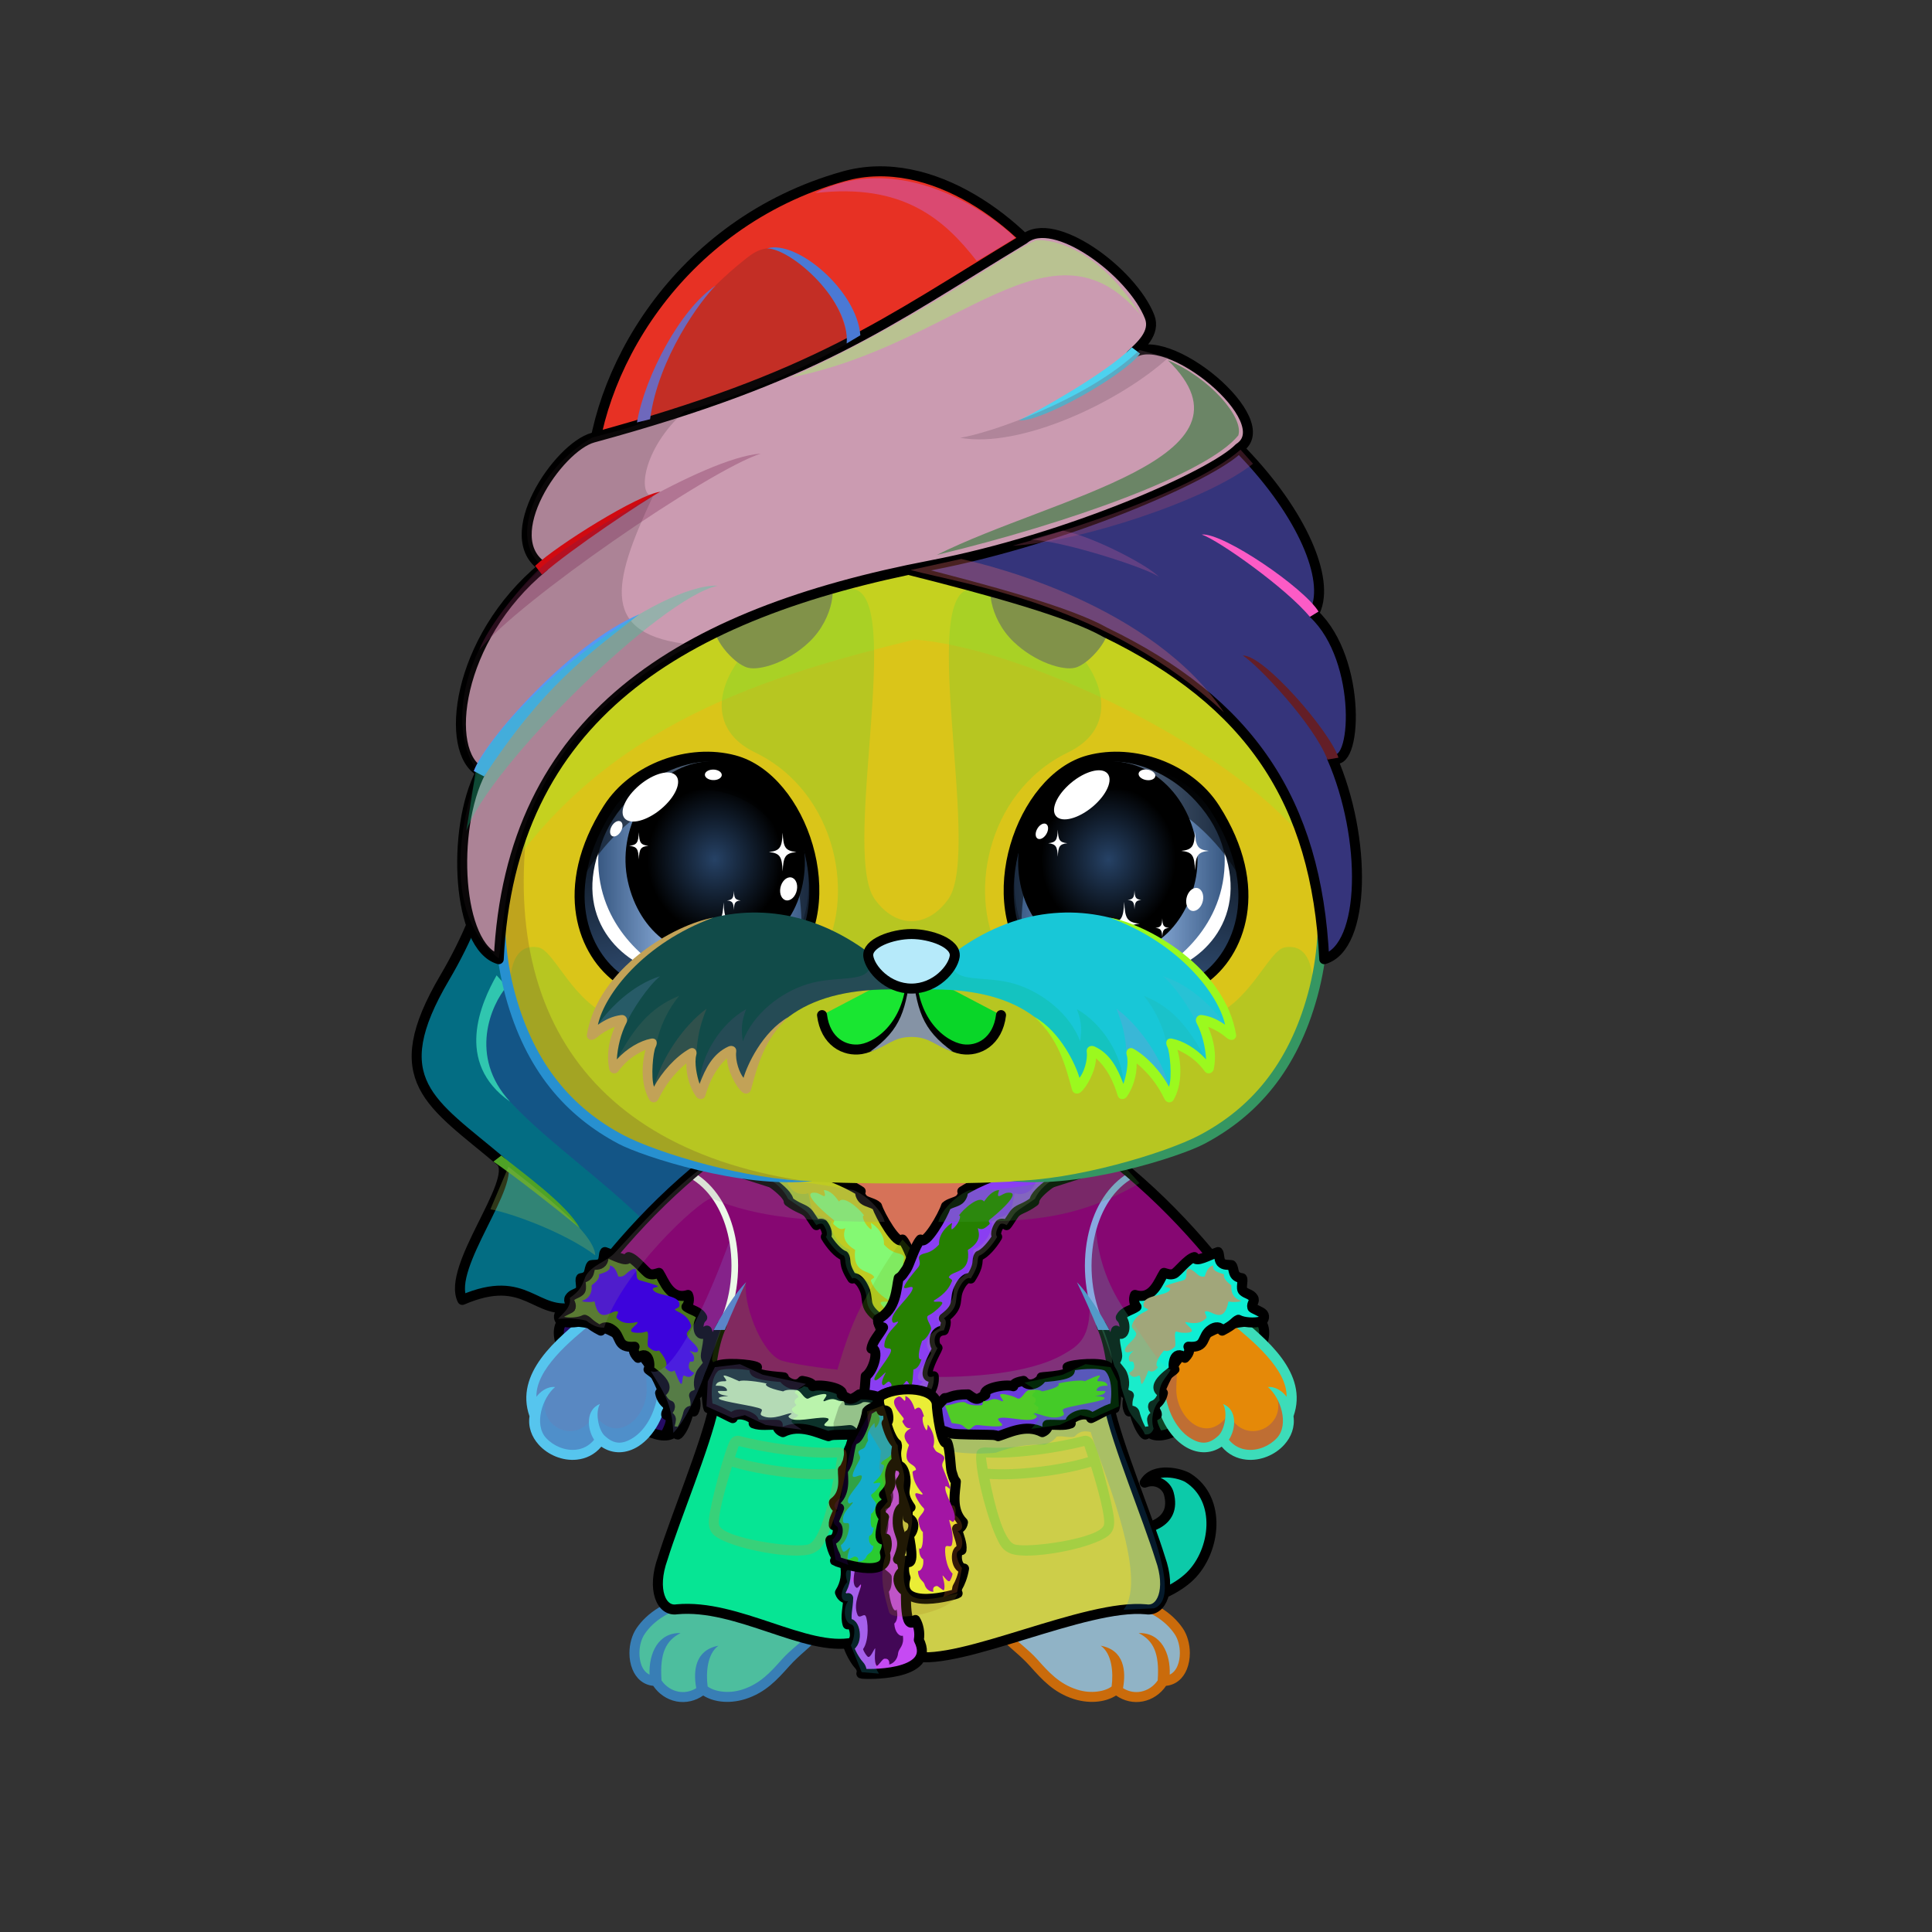 <svg xmlns="http://www.w3.org/2000/svg" xmlns:xlink="http://www.w3.org/1999/xlink" style="shape-rendering:geometricPrecision; text-rendering:geometricPrecision; image-rendering:optimizeQuality; fill-rule:evenodd; clip-rule:evenodd" version="1.1" viewBox="0 0 29000 29000" xml:space="preserve"><rect x="0" y="0" width="29000" height="29000" fill="#333333" stroke="none"/><defs><style type="text/css">.Tail-Dog0fil232 {fill:url(#Tail-Dog0id975)}
.Tail-Dog0str0 {stroke:black;stroke-width:150;stroke-linecap:round;stroke-linejoin:round}
.RightFoot-Dog0fil26 {fill:#fbfcee}
.RightFoot-Dog0fil14 {fill:black;fill-opacity:0.2}
.RightFoot-Dog0fil22 {fill:none}
.RightFoot-Dog0fil32 {fill:black;fill-rule:nonzero}
.LeftFoot-Dog0fil26 {fill:#fbfcee}
.LeftFoot-Dog0fil14 {fill:black;fill-opacity:0.2}
.LeftFoot-Dog0fil22 {fill:none}
.LeftFoot-Dog0fil32 {fill:black;fill-rule:nonzero}
.RightPaw-Dog0fil259 {fill:url(#RightPaw-Dog0id406)}
.RightPaw-Dog0fil14 {fill:black;fill-opacity:0.2}
.RightPaw-Dog0fil32 {fill:black;fill-rule:nonzero}
.LeftPaw-Dog0fil265 {fill:url(#LeftPaw-Dog0id974)}
.LeftPaw-Dog0fil14 {fill:black;fill-opacity:0.2}
.LeftPaw-Dog0fil32 {fill:black;fill-rule:nonzero}
.Body-Dog2fil267 {fill:url(#Body-Dog2id28)}
.Body-Dog2fil14 {fill:black;fill-opacity:0.2}
.Body-Dog2fil32 {fill:black;fill-rule:nonzero}
.Body-Dog2fil270 {fill:url(#Body-Dog2id279)}
.Head-Dog2fil332 {fill:url(#Head-Dog2id325)}
.Head-Dog2fil333 {fill:url(#Head-Dog2id454)}
.Head-Dog2fil14 {fill:black;fill-opacity:0.2}
.Head-Dog2fil32 {fill:black;fill-rule:nonzero}
.Mouth-Dog0fil100 {fill:black}
.Mouth-Dog0fil22 {fill:none}
.Mouth-Dog0str0 {stroke:black;stroke-width:150;stroke-linecap:round;stroke-linejoin:round}
.Eyes-Dog5fil368 {fill:url(#Eyes-Dog5id916)}
.Eyes-Dog5fil369 {fill:url(#Eyes-Dog5id631)}
.Eyes-Dog5fil370 {fill:url(#Eyes-Dog5id1078)}
.Eyes-Dog5fil152 {fill:white}
.Eyes-Dog5fil157 {fill:black;fill-opacity:0.502}
.Eyes-Dog5fil371 {fill:url(#Eyes-Dog5id915)}
.Eyes-Dog5fil372 {fill:url(#Eyes-Dog5id622)}
.Eyes-Dog5fil373 {fill:url(#Eyes-Dog5id1076)}
.Eyes-Dog5fil155 {fill:#a59562}
.Eyes-Dog5fil14 {fill:black;fill-opacity:0.2}
.Eyes-Dog5fil22 {fill:none}
.Eyes-Dog5str4 {stroke:black;stroke-width:150}
.Moustache-Dog6fil413 {fill:url(#Moustache-Dog6id340)}
.Moustache-Dog6fil14 {fill:black;fill-opacity:0.2}
.Moustache-Dog6fil32 {fill:black;fill-rule:nonzero}
.Moustache-Dog6fil414 {fill:url(#Moustache-Dog6id97)}
.Nose-Dog0fil416 {fill:url(#Nose-Dog0id907)}
.Nose-Dog0str0 {stroke:black;stroke-width:150;stroke-linecap:round;stroke-linejoin:round}
.NecklaceSpaRobeBack-Mediumfil16 {fill:#a59562}
.NecklaceSpaRobeBack-Mediumstr1 {stroke:black;stroke-width:150;stroke-linejoin:round;stroke-miterlimit:22.926}
.HatSpaBackGreen-Mediumfil1 {fill:black;fill-rule:nonzero}
.HatSpaBackGreen-Mediumfil2 {fill:black;fill-rule:nonzero;fill-opacity:0.302}
.HatSpaBackGreen-Mediumfil194 {fill:url(#HatSpaBackGreen-Mediumid43)}
.HatSpaBackGreen-Mediumstr0 {stroke:black;stroke-width:150;stroke-linecap:round;stroke-linejoin:round;stroke-miterlimit:22.926}
.HatSpaGreen-Mediumfil3 {fill:black;fill-opacity:0.2}
.HatSpaGreen-Mediumfil200 {fill:url(#HatSpaGreen-Mediumid61)}
.HatSpaGreen-Mediumfil6 {fill:white;fill-rule:nonzero;fill-opacity:0.302}
.HatSpaGreen-Mediumfil1 {fill:black;fill-rule:nonzero}
.HatSpaGreen-Mediumfil2 {fill:black;fill-rule:nonzero;fill-opacity:0.302}
.HatSpaGreen-Mediumfil9 {fill:white;fill-opacity:0.502}
.HatSpaGreen-Mediumfil199 {fill:url(#HatSpaGreen-Mediumid14)}
.HatSpaGreen-Mediumstr0 {stroke:black;stroke-width:150;stroke-linecap:round;stroke-linejoin:round;stroke-miterlimit:22.926}
.HatSpaGreen-Mediumfil7 {fill:none}
.HatSpaGreen-Mediumfil201 {fill:url(#HatSpaGreen-Mediumid52)}
.NecklaceSpaRobeGreen-Mediumfil205 {fill:url(#NecklaceSpaRobeGreen-Mediumid49)}
.NecklaceSpaRobeGreen-Mediumfil18 {fill:white;fill-opacity:0.4}
.NecklaceSpaRobeGreen-Mediumfil47 {fill:url(#NecklaceSpaRobeGreen-Mediumid76)}
.NecklaceSpaRobeGreen-Mediumfil3 {fill:black;fill-opacity:0.2}
.NecklaceSpaRobeGreen-Mediumfil49 {fill:url(#NecklaceSpaRobeGreen-Mediumid81)}
.NecklaceSpaRobeGreen-Mediumfil206 {fill:#41A66B;fill-rule:nonzero}
.NecklaceSpaRobeGreen-Mediumfil207 {fill:#7AC99B;fill-rule:nonzero}
.NecklaceSpaRobeGreen-Mediumfil27 {fill:#000066;fill-opacity:0.2}
.NecklaceSpaRobeGreen-Mediumfil51 {fill:url(#NecklaceSpaRobeGreen-Mediumid121)}
.NecklaceSpaRobeGreen-Mediumfil53 {fill:url(#NecklaceSpaRobeGreen-Mediumid133)}
.NecklaceSpaRobeGreen-Mediumfil29 {fill:black}
.NecklaceSpaRobeGreen-Mediumfil210 {fill:url(#NecklaceSpaRobeGreen-Mediumid24)}
.NecklaceSpaRobeGreen-Mediumfil211 {fill:url(#NecklaceSpaRobeGreen-Mediumid47)}
.NecklaceSpaRobeGreen-Mediumfil33 {fill:white;fill-opacity:0.302}
.NecklaceSpaRobeGreen-Mediumfil57 {fill:url(#NecklaceSpaRobeGreen-Mediumid123)}
.NecklaceSpaRobeGreen-Mediumfil184 {fill:url(#NecklaceSpaRobeGreen-Mediumid102)}
.NecklaceSpaRobeGreen-Mediumfil186 {fill:url(#NecklaceSpaRobeGreen-Mediumid137)}
.NecklaceSpaRobeGreen-Mediumfil187 {fill:url(#NecklaceSpaRobeGreen-Mediumid100)}
.NecklaceSpaRobeGreen-Mediumfil189 {fill:url(#NecklaceSpaRobeGreen-Mediumid136)}
.NecklaceSpaRobeGreen-Mediumfil44 {fill:black;fill-rule:nonzero;fill-opacity:0.2}
.NecklaceSpaRobeGreen-Mediumfil7 {fill:none}
.NecklaceSpaRobeGreen-Mediumstr1 {stroke:black;stroke-width:150;stroke-linejoin:round;stroke-miterlimit:22.926}
.NecklaceSpaRobeGreen-Mediumfil46 {fill:url(#NecklaceSpaRobeGreen-Mediumid109)}
.NecklaceSpaRobeGreen-Mediumstr2 {stroke:black;stroke-width:150;stroke-linecap:round;stroke-linejoin:round;stroke-miterlimit:22.926}
.NecklaceSpaRobeGreen-Mediumfil48 {fill:url(#NecklaceSpaRobeGreen-Mediumid111)}
.NecklaceSpaRobeGreen-Mediumfil50 {fill:url(#NecklaceSpaRobeGreen-Mediumid97)}
.NecklaceSpaRobeGreen-Mediumfil52 {fill:url(#NecklaceSpaRobeGreen-Mediumid128)}
.NecklaceSpaRobeGreen-Mediumstr11 {stroke:#4B8D66;stroke-width:100;stroke-miterlimit:22.926}
.NecklaceSpaRobeGreen-Mediumstr12 {stroke:#41A66B;stroke-width:100;stroke-miterlimit:22.926}
.NecklaceSpaRobeGreen-Mediumfil183 {fill:url(#NecklaceSpaRobeGreen-Mediumid116)}
.NecklaceSpaRobeGreen-Mediumfil58 {fill:url(#NecklaceSpaRobeGreen-Mediumid83)}
.NecklaceSpaRobeGreen-Mediumfil185 {fill:url(#NecklaceSpaRobeGreen-Mediumid122)}
.NecklaceSpaRobeGreen-Mediumfil62 {fill:url(#NecklaceSpaRobeGreen-Mediumid124)}
.NecklaceSpaRobeGreen-Mediumfil188 {fill:url(#NecklaceSpaRobeGreen-Mediumid75)}
</style><linearGradient gradientUnits="userSpaceOnUse" id="Tail-Dog0id975" x1="13346.4" x2="17446.1" xlink:href="#Tail-Dog0id74" y1="22493.3" y2="22652.2">
  </linearGradient><linearGradient gradientUnits="userSpaceOnUse" id="RightPaw-Dog0id406" x1="18770.8" x2="18008.4" y1="21729.1" y2="19634.5">
   <stop offset="0" style="stop-opacity:1; stop-color:#ffffff"/>
   <stop offset="0.702" style="stop-opacity:1; stop-color:#f4f6d6"/>
   <stop offset="1" style="stop-opacity:1; stop-color:#f4f6d6"/>
  </linearGradient><linearGradient gradientUnits="userSpaceOnUse" id="LeftPaw-Dog0id974" x1="8449.46" x2="9499.06" xlink:href="#LeftPaw-Dog0id406" y1="21712.6" y2="19651">
  </linearGradient><linearGradient gradientUnits="objectBoundingBox" id="Body-Dog2id28" x1="50%" x2="50%" y1="0%" y2="100%">
   <stop offset="0" style="stop-opacity:1; stop-color:#cccfa9"/>
   <stop offset="0.102" style="stop-opacity:1; stop-color:#cccfa9"/>
   <stop offset="0.522" style="stop-opacity:1; stop-color:#f4f6d6"/>
   <stop offset="1" style="stop-opacity:1; stop-color:#ffffff"/>
  </linearGradient><linearGradient gradientUnits="userSpaceOnUse" id="Body-Dog2id279" x1="13696.6" x2="13696.6" y1="17098.5" y2="22390.1">
   <stop offset="0" style="stop-opacity:1; stop-color:#eef0d5"/>
   <stop offset="0.149" style="stop-opacity:1; stop-color:#eef0d5"/>
   <stop offset="0.62" style="stop-opacity:1; stop-color:#fbfcee"/>
   <stop offset="1" style="stop-opacity:1; stop-color:#fbfcee"/>
  </linearGradient><linearGradient gradientUnits="objectBoundingBox" id="Head-Dog2id325" x1="50%" x2="50%" xlink:href="#Head-Dog2id35" y1="100%" y2="0%">
  </linearGradient><linearGradient gradientUnits="userSpaceOnUse" id="Head-Dog2id454" x1="13681.9" x2="13681.9" y1="17765.4" y2="8838.96">
   <stop offset="0" style="stop-opacity:1; stop-color:#eef0d5"/>
   <stop offset="0.188" style="stop-opacity:1; stop-color:#fbfcee"/>
   <stop offset="1" style="stop-opacity:1; stop-color:#fbfcee"/>
  </linearGradient><linearGradient gradientUnits="userSpaceOnUse" id="Eyes-Dog5id916" x1="10862.9" x2="10060.5" xlink:href="#Eyes-Dog5id27" y1="14930.3" y2="11447.3">
  </linearGradient><linearGradient gradientUnits="userSpaceOnUse" id="Eyes-Dog5id631" x1="8950.06" x2="12138.2" xlink:href="#Eyes-Dog5id57" y1="13083.2" y2="13083.2">
  </linearGradient><radialGradient cx="10734.8" cy="12890.7" fx="10734.8" fy="12890.7" gradientTransform="matrix(0.251 1.159 -1.064 0.274 21749 -3075)" gradientUnits="userSpaceOnUse" id="Eyes-Dog5id1078" r="1231.67" xlink:href="#Eyes-Dog5id1055">
  </radialGradient><linearGradient gradientUnits="userSpaceOnUse" id="Eyes-Dog5id915" x1="16500.9" x2="17303.4" xlink:href="#Eyes-Dog5id27" y1="14930.3" y2="11447.3">
  </linearGradient><linearGradient gradientUnits="userSpaceOnUse" id="Eyes-Dog5id622" x1="18413.8" x2="15225.6" xlink:href="#Eyes-Dog5id57" y1="13083.2" y2="13083.2">
  </linearGradient><radialGradient cx="16629.1" cy="12890.7" fx="16629.1" fy="12890.7" gradientTransform="matrix(-0.251 1.159 1.064 0.274 7096 -9904)" gradientUnits="userSpaceOnUse" id="Eyes-Dog5id1076" r="1231.67" xlink:href="#Eyes-Dog5id1055">
  </radialGradient><linearGradient gradientUnits="userSpaceOnUse" id="Moustache-Dog6id340" x1="9389.99" x2="12933.9" xlink:href="#Moustache-Dog6id87" y1="16043.9" y2="14183.3">
  </linearGradient><linearGradient gradientUnits="userSpaceOnUse" id="Moustache-Dog6id97" x1="17973.8" x2="14429.9" xlink:href="#Moustache-Dog6id87" y1="16043.9" y2="14183.3">
  </linearGradient><linearGradient gradientUnits="userSpaceOnUse" id="Nose-Dog0id907" x1="13681.9" x2="13681.9" xlink:href="#Nose-Dog0id451" y1="14020.2" y2="14838.5">
  </linearGradient><linearGradient gradientUnits="userSpaceOnUse" id="HatSpaBackGreen-Mediumid43" x1="6254.33" x2="12004.87" xlink:href="#HatSpaBackGreen-Mediumid13" y1="14973.21" y2="14973.21">
  </linearGradient><linearGradient gradientUnits="userSpaceOnUse" id="HatSpaGreen-Mediumid61" x1="9736.95" x2="20368.78" xlink:href="#HatSpaGreen-Mediumid9" y1="9552.86" y2="9552.86">
  </linearGradient><linearGradient gradientUnits="userSpaceOnUse" id="HatSpaGreen-Mediumid14" x1="8864.99" x2="15947.49" xlink:href="#HatSpaGreen-Mediumid9" y1="4929.38" y2="4929.38">
  </linearGradient><linearGradient gradientUnits="userSpaceOnUse" id="HatSpaGreen-Mediumid52" x1="6918.47" x2="18731.69" xlink:href="#HatSpaGreen-Mediumid9" y1="8947.61" y2="8947.61">
  </linearGradient><linearGradient gradientUnits="objectBoundingBox" id="NecklaceSpaRobeGreen-Mediumid49" x1="0%" x2="100%" xlink:href="#NecklaceSpaRobeGreen-Mediumid9" y1="50%" y2="50%">
  </linearGradient><linearGradient gradientUnits="objectBoundingBox" id="NecklaceSpaRobeGreen-Mediumid76" x1="25.791%" x2="74.169%" xlink:href="#NecklaceSpaRobeGreen-Mediumid66" y1="46.231%" y2="84.44%">
  </linearGradient><linearGradient gradientUnits="objectBoundingBox" id="NecklaceSpaRobeGreen-Mediumid81" x1="74.209%" x2="25.831%" xlink:href="#NecklaceSpaRobeGreen-Mediumid66" y1="46.231%" y2="84.44%">
  </linearGradient><linearGradient gradientUnits="objectBoundingBox" id="NecklaceSpaRobeGreen-Mediumid121" x1="37.282%" x2="47.761%" xlink:href="#NecklaceSpaRobeGreen-Mediumid66" y1="27.427%" y2="84.022%">
  </linearGradient><linearGradient gradientUnits="objectBoundingBox" id="NecklaceSpaRobeGreen-Mediumid133" x1="59.105%" x2="46.997%" xlink:href="#NecklaceSpaRobeGreen-Mediumid66" y1="27.497%" y2="83.756%">
  </linearGradient><linearGradient gradientUnits="userSpaceOnUse" id="NecklaceSpaRobeGreen-Mediumid24" x1="9874.88" x2="13476.38" xlink:href="#NecklaceSpaRobeGreen-Mediumid11" y1="22897.66" y2="22897.66">
  </linearGradient><linearGradient gradientUnits="userSpaceOnUse" id="NecklaceSpaRobeGreen-Mediumid47" x1="13410.61" x2="17488.98" xlink:href="#NecklaceSpaRobeGreen-Mediumid37" y1="22991.03" y2="22991.03">
  </linearGradient><linearGradient gradientUnits="objectBoundingBox" id="NecklaceSpaRobeGreen-Mediumid123" x1="48.118%" x2="126.88%" xlink:href="#NecklaceSpaRobeGreen-Mediumid66" y1="31.045%" y2="77.089%">
  </linearGradient><linearGradient gradientUnits="objectBoundingBox" id="NecklaceSpaRobeGreen-Mediumid102" x1="70.823%" x2="22.786%" xlink:href="#NecklaceSpaRobeGreen-Mediumid66" y1="50.764%" y2="0%">
  </linearGradient><linearGradient gradientUnits="objectBoundingBox" id="NecklaceSpaRobeGreen-Mediumid137" x1="28.985%" x2="77.406%" xlink:href="#NecklaceSpaRobeGreen-Mediumid66" y1="49.25%" y2="0%">
  </linearGradient><linearGradient gradientUnits="objectBoundingBox" id="NecklaceSpaRobeGreen-Mediumid100" x1="60.488%" x2="60.884%" xlink:href="#NecklaceSpaRobeGreen-Mediumid66" y1="28.437%" y2="81.452%">
  </linearGradient><linearGradient gradientUnits="objectBoundingBox" id="NecklaceSpaRobeGreen-Mediumid136" x1="37.063%" x2="19.948%" xlink:href="#NecklaceSpaRobeGreen-Mediumid66" y1="28.651%" y2="80.351%">
  </linearGradient><linearGradient gradientUnits="objectBoundingBox" id="NecklaceSpaRobeGreen-Mediumid109" x1="74.677%" x2="54.645%" xlink:href="#NecklaceSpaRobeGreen-Mediumid63" y1="90.435%" y2="70.956%">
  </linearGradient><linearGradient gradientUnits="objectBoundingBox" id="NecklaceSpaRobeGreen-Mediumid111" x1="25.323%" x2="45.355%" xlink:href="#NecklaceSpaRobeGreen-Mediumid63" y1="90.435%" y2="70.956%">
  </linearGradient><linearGradient gradientUnits="objectBoundingBox" id="NecklaceSpaRobeGreen-Mediumid97" x1="48.589%" x2="50.557%" xlink:href="#NecklaceSpaRobeGreen-Mediumid63" y1="92.898%" y2="65.369%">
  </linearGradient><linearGradient gradientUnits="objectBoundingBox" id="NecklaceSpaRobeGreen-Mediumid128" x1="45.513%" x2="40.381%" xlink:href="#NecklaceSpaRobeGreen-Mediumid63" y1="90.638%" y2="65.565%">
  </linearGradient><linearGradient gradientUnits="objectBoundingBox" id="NecklaceSpaRobeGreen-Mediumid116" x1="102.202%" x2="0.238%" xlink:href="#NecklaceSpaRobeGreen-Mediumid65" y1="51.288%" y2="48.499%">
  </linearGradient><linearGradient gradientUnits="objectBoundingBox" id="NecklaceSpaRobeGreen-Mediumid83" x1="2.678%" x2="97.906%" xlink:href="#NecklaceSpaRobeGreen-Mediumid63" y1="5.44%" y2="99.282%">
  </linearGradient><linearGradient gradientUnits="objectBoundingBox" id="NecklaceSpaRobeGreen-Mediumid122" x1="83.42%" x2="65.907%" xlink:href="#NecklaceSpaRobeGreen-Mediumid63" y1="0%" y2="38.449%">
  </linearGradient><linearGradient gradientUnits="objectBoundingBox" id="NecklaceSpaRobeGreen-Mediumid124" x1="83.314%" x2="14.903%" xlink:href="#NecklaceSpaRobeGreen-Mediumid65" y1="56.886%" y2="42.736%">
  </linearGradient><linearGradient gradientUnits="objectBoundingBox" id="NecklaceSpaRobeGreen-Mediumid75" x1="10.538%" x2="91.193%" xlink:href="#NecklaceSpaRobeGreen-Mediumid65" y1="54.792%" y2="45.507%">
  </linearGradient><linearGradient gradientUnits="userSpaceOnUse" id="Tail-Dog0id74" x1="15961" x2="18418.2" y1="23174.1" y2="17871.9">
   <stop offset="0" style="stop-opacity:1; stop-color:#cccfa9"/>
   <stop offset="1" style="stop-opacity:1; stop-color:#f4f6d6"/>
  </linearGradient><linearGradient gradientUnits="userSpaceOnUse" id="LeftPaw-Dog0id406" x1="18770.8" x2="18008.4" y1="21729.1" y2="19634.5">
   <stop offset="0" style="stop-opacity:1; stop-color:#ffffff"/>
   <stop offset="0.702" style="stop-opacity:1; stop-color:#f4f6d6"/>
   <stop offset="1" style="stop-opacity:1; stop-color:#f4f6d6"/>
  </linearGradient><linearGradient gradientUnits="userSpaceOnUse" id="Head-Dog2id35" x1="13681.9" x2="13681.9" y1="17936.7" y2="7484.8">
   <stop offset="0" style="stop-opacity:1; stop-color:#cccfa9"/>
   <stop offset="0.4" style="stop-opacity:1; stop-color:#f4f6d6"/>
   <stop offset="1" style="stop-opacity:1; stop-color:#ffffff"/>
  </linearGradient><linearGradient gradientUnits="userSpaceOnUse" id="Eyes-Dog5id27" x1="16937.6" x2="16937.6" y1="14961.3" y2="11448.6">
   <stop offset="0" style="stop-opacity:1; stop-color:#365680"/>
   <stop offset="1" style="stop-opacity:1; stop-color:black"/>
  </linearGradient><linearGradient gradientUnits="objectBoundingBox" id="Eyes-Dog5id57" x1="100%" x2="0%" y1="50%" y2="50%">
   <stop offset="0" style="stop-opacity:1; stop-color:#365680"/>
   <stop offset="0.502" style="stop-opacity:1; stop-color:#acd0ff"/>
   <stop offset="1" style="stop-opacity:1; stop-color:#365680"/>
  </linearGradient><radialGradient cx="16677.2" cy="12783.5" fx="16677.2" fy="12783.5" gradientTransform="matrix(-0.258 1.163 1.087 0.253 7083 -9849)" gradientUnits="userSpaceOnUse" id="Eyes-Dog5id1055" r="1194.51">
   <stop offset="0" style="stop-opacity:1; stop-color:#264266"/>
   <stop offset="0.75" style="stop-opacity:1; stop-color:black"/>
   <stop offset="1" style="stop-opacity:1; stop-color:black"/>
  </radialGradient><linearGradient gradientUnits="userSpaceOnUse" id="Moustache-Dog6id87" x1="16230.4" x2="13904.5" y1="16152.6" y2="14931.5">
   <stop offset="0" style="stop-opacity:1; stop-color:#fffffd"/>
   <stop offset="1" style="stop-opacity:1; stop-color:#e6e6cc"/>
  </linearGradient><linearGradient gradientUnits="userSpaceOnUse" id="Nose-Dog0id451" x1="13653.8" x2="13653.8" y1="14108.6" y2="14926.9">
   <stop offset="0" style="stop-opacity:1; stop-color:#FFCCCC"/>
   <stop offset="1" style="stop-opacity:1; stop-color:#453F2C"/>
  </linearGradient><linearGradient gradientUnits="userSpaceOnUse" id="HatSpaBackGreen-Mediumid13" x1="6928.64" x2="11878.38" y1="16675.83" y2="16675.83">
   <stop offset="0" style="stop-opacity:1; stop-color:#1D9C52"/>
   <stop offset="1" style="stop-opacity:1; stop-color:#1D9C52"/>
  </linearGradient><linearGradient gradientUnits="userSpaceOnUse" id="HatSpaGreen-Mediumid9" x1="5348.22" x2="19917.69" y1="8365.77" y2="8365.77">
   <stop offset="0" style="stop-opacity:1; stop-color:#50CF85"/>
   <stop offset="0.361" style="stop-opacity:1; stop-color:#51CF86"/>
   <stop offset="0.741" style="stop-opacity:1; stop-color:#98FBC1"/>
   <stop offset="1" style="stop-opacity:1; stop-color:#9EFFC6"/>
  </linearGradient><linearGradient gradientUnits="userSpaceOnUse" id="NecklaceSpaRobeGreen-Mediumid9" x1="5348.22" x2="19917.69" y1="8365.77" y2="8365.77">
   <stop offset="0" style="stop-opacity:1; stop-color:#50CF85"/>
   <stop offset="0.361" style="stop-opacity:1; stop-color:#51CF86"/>
   <stop offset="0.741" style="stop-opacity:1; stop-color:#98FBC1"/>
   <stop offset="1" style="stop-opacity:1; stop-color:#9EFFC6"/>
  </linearGradient><linearGradient gradientUnits="objectBoundingBox" id="NecklaceSpaRobeGreen-Mediumid66" x1="26.958%" x2="73.001%" y1="44.815%" y2="85.857%">
   <stop offset="0" style="stop-opacity:1; stop-color:white"/>
   <stop offset="0.251" style="stop-opacity:1; stop-color:#FAFBFE"/>
   <stop offset="0.502" style="stop-opacity:1; stop-color:white"/>
   <stop offset="1" style="stop-opacity:1; stop-color:#F4F6FD"/>
  </linearGradient><linearGradient gradientUnits="userSpaceOnUse" id="NecklaceSpaRobeGreen-Mediumid11" x1="10051.48" x2="13491.42" y1="23156.12" y2="23156.12">
   <stop offset="0" style="stop-opacity:1; stop-color:#50CF85"/>
   <stop offset="0.361" style="stop-opacity:1; stop-color:#51CF86"/>
   <stop offset="1" style="stop-opacity:1; stop-color:#9EFFC6"/>
  </linearGradient><linearGradient gradientUnits="userSpaceOnUse" id="NecklaceSpaRobeGreen-Mediumid37" x1="13359.45" x2="17762.62" y1="22933.75" y2="22933.75">
   <stop offset="0" style="stop-opacity:1; stop-color:#50CF85"/>
   <stop offset="0.141" style="stop-opacity:1; stop-color:#52D086"/>
   <stop offset="1" style="stop-opacity:1; stop-color:#9EFFC6"/>
  </linearGradient><linearGradient gradientUnits="objectBoundingBox" id="NecklaceSpaRobeGreen-Mediumid63" x1="3.847%" x2="96.738%" y1="0%" y2="108.514%">
   <stop offset="0" style="stop-opacity:1; stop-color:#B0BBE5"/>
   <stop offset="0.459" style="stop-opacity:1; stop-color:#CED9F6"/>
   <stop offset="1" style="stop-opacity:1; stop-color:#E9ECF5"/>
  </linearGradient><linearGradient gradientUnits="objectBoundingBox" id="NecklaceSpaRobeGreen-Mediumid65" x1="81.216%" x2="17%" y1="59.556%" y2="40.066%">
   <stop offset="0" style="stop-opacity:1; stop-color:#DDE4F5"/>
   <stop offset="0.459" style="stop-opacity:1; stop-color:#DDE4F5"/>
   <stop offset="1" style="stop-opacity:1; stop-color:#E9ECF5"/>
  </linearGradient></defs><g id="HatSpaBackGreen-Medium">
 <animateTransform additive="sum" attributeName="transform" dur="10" repeatCount="indefinite" type="translate" values="0;0 200;0;0 200;0;0 200;0;0 200;0"/>
  <g id="_2662907364688">
   <g>
    <path class="HatSpaBackGreen-Mediumfil194 HatSpaBackGreen-Mediumstr0" d="M7522.18 17436.98c261.88,294.98 -824.31,1582.89 -582.55,2075.12 973.19,-418.98 1084.56,255.08 1710.19,105.69 638.54,-152.47 3032.47,260.71 3355.06,230.76 -999.84,-3716.68 952.02,-8558.28 -3949.67,-9752.24 -577.47,101.81 -14.19,2263.6 -1378.36,4575.86 -916.49,1553.44 -207.44,1875.87 845.33,2764.81z" style="fill:#036d83"/>
    <path class="HatSpaBackGreen-Mediumfil1" d="M7406.52 17435.44c325.44,223.72 876.64,654.35 1295.87,997.7 -200.77,-360.56 -855.17,-825.63 -1177.58,-1087.99l-118.29 90.29z" style="fill:#4ea226"/>
   </g>
   <path class="HatSpaBackGreen-Mediumfil2" d="M7361.34 18151.61c311.59,57.44 1109.68,342.99 1573.89,691.64 -12.91,-368.49 -980.45,-1067.33 -1302.86,-1329.68l-271.03 638.04z" style="fill:#9cbb58"/>
   <path class="HatSpaBackGreen-Mediumfil2" d="M10351.16 19268.3c-150.67,-525.92 1371.92,-1017.95 1328.93,-1758.87 -16.77,-289.22 -3280.76,-2680.09 -3286.39,-3114.12 -251.1,-188.4 -424.17,-387.04 -413.14,-509.1 -190.85,408.37 -571.89,1141.16 -743.08,1519.94 -476.51,1125.91 2595.69,2483.72 3113.68,3862.15z" style="fill:#391e8e"/>
   <path class="HatSpaBackGreen-Mediumfil1" d="M7454.17 14640.16c-230.81,408.81 -640.89,1306.52 202.26,1896.91 -627.74,-682.49 -282.51,-1457.87 -50.75,-1728.56l-151.51 -168.35z" style="fill:#30c6af"/>
  </g>
 </g><g id="Tail-Dog0">
  <path class="Tail-Dog0fil232 Tail-Dog0str0" d="M14281 21032c694,1107 2088,1954 2645,1939 264,-7 743,-89 618,-552 -32,-119 -180,-234 -362,-164 141,-241 541,-142 653,-71 507,324 413,1095 32,1472 -780,771 -4043,1068 -5242,-1463 -197,-294 1379,-1599 1656,-1161z" style="fill:#0ccaa9"/>
 </g><g id="RightFoot-Dog0">
  <path class="RightFoot-Dog0fil26" d="M17461 25232c-144,249 -469,331 -709,123 -82,82 -321,169 -611,76 -475,-152 -678,-627 -1088,-897 -209,-138 -43,-480 -31,-702 205,68 639,20 960,-216 332,-245 1043,-199 820,325 153,50 376,135 488,193 178,92 308,217 397,350 166,246 124,748 -226,748z" style="fill:#3c81eb"/>
  <path class="RightFoot-Dog0fil14" d="M17461 25232c-144,249 -469,331 -709,123 -82,82 -321,169 -611,76 -475,-152 -678,-627 -1088,-897 -182,-120 -106,-408 -68,-624 13,30 66,32 88,19 2,85 -1,160 50,261 317,621 1468,1311 1612,663 247,396 693,243 634,-148 151,250 332,57 232,-294 150,96 185,309 179,486 -21,178 -124,335 -319,335z" style="fill:#f724d8"/>
  <path class="RightFoot-Dog0fil22" d="M16741 23949c560,135 807,327 949,532 170,244 121,751 -229,751 -144,249 -469,331 -709,123 -82,82 -321,169 -611,76 -475,-152 -614,-562 -1018,-844 -201,-140 -166,-401 -134,-554" style="fill:#90b3c6"/>
  <path class="RightFoot-Dog0fil32" d="M17378 25213c0,3 0,7 0,10 -59,86 -148,149 -252,169 -84,16 -174,3 -257,-45l-12 -8c47,-255 19,-572 -334,-636 167,118 191,399 163,611 -41,33 -116,65 -215,77 -89,11 -194,6 -307,-31 -265,-85 -423,-261 -589,-447 -277,-311 -611,-400 -512,-864 8,-41 -28,-86 -58,-89 -24,-2 -80,17 -89,58 -91,430 90,572 327,781 71,62 146,130 221,214 180,201 350,392 654,490 137,43 264,50 371,37 108,-13 199,-49 262,-89l3 0c116,81 258,115 400,88 143,-28 268,-114 349,-234 151,-15 258,-113 313,-251 29,-74 44,-157 44,-240 0,-135 -38,-275 -108,-376 -77,-110 -181,-216 -341,-313 -143,-86 -331,-165 -584,-231 -71,-19 -105,8 -131,48 -23,34 -14,70 26,80 271,65 468,144 612,231 139,84 229,176 295,271 53,76 81,183 81,290 0,66 -11,130 -33,185 -25,64 -65,112 -119,138 13,-317 -128,-634 -466,-624 219,111 313,298 286,700z" style="fill:#ca6b0b"/>
 </g><g id="LeftFoot-Dog0">
  <path class="LeftFoot-Dog0fil26" d="M9847 25232c143,249 468,331 709,123 82,82 321,169 611,76 475,-152 678,-627 1088,-897 208,-138 43,-480 31,-702 -240,73 -640,20 -960,-216 -332,-245 -1043,-199 -821,325 -152,50 -375,135 -487,193 -178,92 -308,217 -398,350 -165,246 -124,748 227,748z" style="fill:#0eb977"/>
  <path class="LeftFoot-Dog0fil14" d="M9847 25232c143,249 468,331 709,123 82,82 321,169 611,76 475,-152 678,-627 1088,-897 181,-120 105,-408 68,-624 -13,30 -66,32 -88,19 -2,85 1,160 -50,261 -318,621 -1468,1311 -1612,663 -248,396 -693,243 -634,-148 -151,250 -333,57 -232,-294 -150,96 -186,309 -179,486 20,178 124,335 319,335z" style="fill:#6db076"/>
  <path class="LeftFoot-Dog0fil22" d="M10566 23949c-559,135 -807,327 -949,532 -169,244 -121,751 230,751 143,249 468,331 709,123 82,82 321,169 611,76 475,-152 614,-562 1017,-844 201,-140 167,-401 134,-554" style="fill:#4dbe9e"/>
  <path class="LeftFoot-Dog0fil32" d="M9929 25213c1,3 1,7 0,10 59,86 149,149 253,169 84,16 174,3 257,-45l12 -8c-48,-255 -19,-572 333,-636 -166,118 -190,399 -162,611 41,33 116,65 215,77 89,11 193,6 307,-31 265,-85 423,-261 588,-447 278,-311 612,-400 513,-864 -9,-41 27,-86 58,-89 23,-2 80,17 88,58 119,558 -222,630 -547,995 -180,201 -351,392 -655,490 -137,43 -263,50 -370,37 -109,-13 -200,-49 -262,-89l-3 0c-116,81 -259,115 -401,88 -143,-28 -267,-114 -348,-234 -151,-15 -258,-113 -313,-251 -30,-74 -44,-157 -44,-240 0,-135 38,-275 108,-376 76,-110 181,-216 341,-313 142,-86 330,-165 584,-231 71,-19 105,8 131,48 22,34 14,70 -26,80 -271,65 -468,144 -612,231 -139,84 -230,176 -295,271 -53,76 -81,183 -81,290 0,66 11,130 32,185 26,64 65,112 120,138 -13,-317 128,-634 466,-624 -219,111 -313,298 -287,700z" style="fill:#387eb5"/>
 </g><g id="NecklaceSpaRobeBack-Medium">
 <animateTransform additive="sum" attributeName="transform" dur="10" repeatCount="indefinite" type="translate" values="0;0 200;0;0 200;0;0 200;0;0 200;0"/>
  <path class="NecklaceSpaRobeBack-Mediumfil16 NecklaceSpaRobeBack-Mediumstr1" d="M10106.66 21507.98c162.53,-1128.65 -449.12,-2272.11 -1666.94,-1671.72 -363.68,482.34 1281.81,1972.4 1666.94,1671.72z" style="fill:#250b64"/>
  <path class="NecklaceSpaRobeBack-Mediumfil16 NecklaceSpaRobeBack-Mediumstr1" d="M17257.2 21507.98c-162.53,-1128.65 449.12,-2272.11 1666.94,-1671.72 363.68,482.34 -1281.81,1972.4 -1666.94,1671.72z" style="fill:#0f4324"/>
 </g><g id="Body-Dog2">
 <animateTransform additive="sum" attributeName="transform" dur="10" repeatCount="indefinite" type="translate" values="0;0 200;0;0 200;0;0 200;0;0 200;0"/>
  <path class="Body-Dog2fil267" d="M13682 23035c-1548,0 -2752,-291 -2993,-1956 -146,-1010 387,-2357 984,-3487 334,54 1089,70 2009,70 920,0 1675,-16 2008,-70 598,1130 1131,2477 985,3487 -242,1665 -1445,1956 -2993,1956z" style="fill:#83eaf5"/>
  <path class="Body-Dog2fil14" d="M12620 22967c-1015,-156 -1748,-629 -1931,-1888 -72,-498 21,-1078 206,-1674 -224,2001 425,3224 1725,3562z" style="fill:#8808e2"/>
  <path class="Body-Dog2fil14" d="M14743 22967c1016,-156 1749,-629 1932,-1888 72,-498 -21,-1078 -206,-1674 224,2001 -425,3224 -1726,3562z" style="fill:#420c11"/>
  <path class="Body-Dog2fil32" d="M11012 22044c-250,-321 -348,-641 -397,-954 -59,-377 -28,-1005 180,-1327 -79,420 -89,912 -32,1305 50,341 104,572 249,976z" style="fill:#6ab678"/>
  <path class="Body-Dog2fil32" d="M16352 22044c250,-321 347,-641 397,-954 59,-377 24,-998 -184,-1320 78,421 93,905 36,1298 -50,341 -104,572 -249,976z" style="fill:#740ab7"/>
  <path class="Body-Dog2fil14" d="M13682 17939c-855,0 -1811,-224 -2306,-506 -582,280 -513,1744 -476,2382 -13,187 25,527 140,597 321,-315 328,1111 1503,1400 167,-513 543,791 1716,887 -156,-643 979,-1867 819,-868 1238,-572 1099,-2148 1268,-1506 48,-74 131,-155 126,-424 -4,-566 144,-2167 -403,-2459 -494,282 -1532,497 -2387,497z" style="fill:#ad66af"/>
  <path class="Body-Dog2fil270" d="M13682 17604c-855,0 -1811,-224 -2306,-505 -582,279 -986,998 -949,1636 34,609 289,1095 648,1329 31,-265 163,-465 284,-582 -265,830 336,1772 1035,2030 -82,-280 31,-672 224,-885 -18,657 608,1638 1492,1763 19,-701 698,-522 648,-1834 174,398 513,547 428,960 498,-278 1125,-1245 860,-2075 147,90 327,306 350,549 367,-249 577,-789 573,-1463 -3,-566 -353,-1128 -900,-1419 -494,281 -1532,496 -2387,496z" style="fill:#d67258"/>
  <path class="Body-Dog2fil32" d="M16824 19412c269,-1168 -275,-1767 -403,-1932 -25,-32 -15,-100 18,-125 32,-25 96,-15 121,17 145,187 752,908 264,2040z" style="fill:#38c9dc"/>
  <path class="Body-Dog2fil32" d="M10919 17342c29,-29 76,-30 106,-1 29,29 30,77 1,106 -389,326 -639,1316 -427,2030 -435,-814 -57,-1885 320,-2135z" style="fill:#d6c745"/>
 </g><g id="RightPaw-Dog0">
 <animateTransform additive="sum" attributeName="transform" dur="10" repeatCount="indefinite" type="translate" values="0;0 200;0;0 200;0;0 200;0;0 200;0"/>
  <path class="RightPaw-Dog0fil259" d="M17402 20631c-38,818 551,1339 943,981 309,484 1078,126 986,-356 248,-652 -532,-1279 -980,-1632 -241,-78 -377,-149 -564,-64 -316,143 -32,749 -385,1071z" style="fill:#e58908"/>
  <path class="RightPaw-Dog0fil14" d="M17402 20631c-17,192 32,393 33,395 44,201 137,399 285,544 194,184 433,219 637,33 492,772 1351,-293 810,-632 144,452 -486,750 -723,253 -324,480 -778,69 -787,-350 -5,-223 56,-314 -107,-471 -30,84 -75,162 -148,228z" style="fill:#2902e4"/>
  <path class="RightPaw-Dog0fil32" d="M18446 21611c107,-163 129,-451 -88,-537 74,121 26,386 -69,476 -138,130 -263,138 -430,31 -93,-59 -178,-155 -245,-278 -93,-172 -149,-397 -138,-656 1,-21 -7,-43 -24,-59 -52,-50 -128,-78 -180,-116 -33,-25 -76,-27 -100,6 -24,33 -10,74 23,99 44,31 87,68 130,100 -5,272 57,511 157,696 79,147 183,261 296,334 178,114 384,128 560,8 101,121 232,181 368,195 211,22 433,-69 573,-226 103,-115 160,-263 137,-425 229,-648 -410,-1166 -864,-1533 -104,-84 -134,-147 -206,-255 -23,-34 -69,-44 -104,-21 -34,23 -43,70 -20,104 80,121 120,196 236,290 356,288 865,714 854,1122 -52,-71 -158,-158 -280,-146 191,160 321,562 136,764 -110,120 -284,194 -446,177 -102,-10 -201,-57 -276,-150z" style="fill:#3cdcb9"/>
 </g><g id="LeftPaw-Dog0">
 <animateTransform additive="sum" attributeName="transform" dur="10" repeatCount="indefinite" type="translate" values="0;0 200;0;0 200;0;0 200;0;0 200;0"/>
  <path class="LeftPaw-Dog0fil265" d="M9962 20631c38,818 -552,1339 -944,981 -308,484 -1077,126 -986,-356 -247,-652 533,-1279 981,-1632 241,-78 377,-149 564,-64 316,143 31,749 385,1071z" style="fill:#5988c2"/>
  <path class="LeftPaw-Dog0fil14" d="M9962 20631c16,192 -32,393 -33,395 -44,201 -137,399 -285,544 -194,184 -433,219 -637,33 -493,772 -1351,-293 -810,-632 -144,452 485,750 723,253 324,480 778,69 787,-350 4,-223 -56,-314 107,-471 30,84 75,162 148,228z" style="fill:#2baaed"/>
  <path class="LeftPaw-Dog0fil32" d="M8918 21611c-107,-163 -129,-451 88,-537 -74,121 -26,386 69,476 138,130 263,138 430,31 92,-59 178,-155 245,-278 93,-172 149,-397 138,-656 -1,-21 7,-43 24,-59 52,-50 128,-78 180,-116 33,-25 75,-27 100,6 24,33 10,74 -24,99 -43,31 -86,68 -129,100 5,272 -57,511 -157,696 -80,147 -183,261 -296,334 -178,114 -384,128 -560,8 -101,121 -232,181 -369,195 -210,22 -432,-69 -572,-226 -103,-115 -161,-263 -137,-425 -229,-648 410,-1166 863,-1533 105,-84 134,-147 207,-255 23,-34 69,-44 103,-21 35,23 44,70 21,104 -81,121 -120,196 -236,290 -356,288 -865,714 -854,1122 52,-71 157,-158 280,-146 -191,160 -321,562 -136,764 110,120 284,194 446,177 102,-10 201,-57 276,-150z" style="fill:#56c5ee"/>
 </g><g id="NecklaceSpaRobeGreen-Medium">
 <animateTransform additive="sum" attributeName="transform" dur="10" repeatCount="indefinite" type="translate" values="0;0 200;0;0 200;0;0 200;0;0 200;0"/>
  <g id="_2662939948160">
   <path class="NecklaceSpaRobeGreen-Mediumfil205" d="M13681.93 21376.13c-1087.65,0 -2223.26,-74.49 -3013.69,-413.32 -29.09,-246.33 20.04,-768.17 165.47,-1068.49 -256.79,484.03 -363.1,744.64 -727.05,1613.66 -139.45,-1029.85 -735.49,-1721.39 -1666.94,-1671.72 523.5,-761.99 1201.2,-1619.26 2148.43,-2381.25 592.67,148.17 951.94,306.6 1544.61,454.77 239.05,529.16 1040.24,1391.37 1549.17,1857.03 508.93,-465.66 1310.12,-1327.87 1549.17,-1857.03 592.67,-148.17 951.94,-306.6 1544.61,-454.77 947.23,761.99 1624.93,1619.26 2148.43,2381.25 -931.45,-49.67 -1527.49,641.87 -1666.94,1671.72 -363.95,-869.02 -470.26,-1129.63 -727.05,-1613.66 145.43,300.32 194.56,822.16 165.47,1068.49 -790.43,338.83 -1926.04,413.32 -3013.69,413.32z" style="fill:#dd5254"/>
   <path class="NecklaceSpaRobeGreen-Mediumfil18" d="M17057.95 17786.78c396.98,380.75 733.74,696.81 1005.51,1036.34l-305.5 131.78c-75.54,-180.7 -799.1,-932.13 -980.29,-1021.3l280.28 -146.82z" style="fill:#f36cb8"/>
   <path class="NecklaceSpaRobeGreen-Mediumfil7 NecklaceSpaRobeGreen-Mediumstr1" d="M13681.93 21376.13c-1087.65,0 -2223.26,-74.49 -3013.69,-413.32 -29.09,-246.33 20.04,-768.17 165.47,-1068.49 -256.79,484.03 -363.1,744.64 -727.05,1613.66 -139.45,-1029.85 -735.49,-1721.39 -1666.94,-1671.72 523.5,-761.99 1201.2,-1619.26 2148.43,-2381.25 592.67,148.17 951.94,306.6 1544.61,454.77 239.05,529.16 1040.24,1391.37 1549.17,1857.03 508.93,-465.66 1310.12,-1327.87 1549.17,-1857.03 592.67,-148.17 951.94,-306.6 1544.61,-454.77 947.23,761.99 1624.93,1619.26 2148.43,2381.25 -931.45,-49.67 -1527.49,641.87 -1666.94,1671.72 -363.95,-869.02 -470.26,-1129.63 -727.05,-1613.66 145.43,300.32 194.56,822.16 165.47,1068.49 -790.43,338.83 -1926.04,413.32 -3013.69,413.32z" style="fill:#860772"/>
   <g>
    <path class="NecklaceSpaRobeGreen-Mediumfil46 NecklaceSpaRobeGreen-Mediumstr2" d="M9182.53 19954.41c155.58,100.46 59.29,283.46 342.53,259.91 -6.78,20.37 -40.6,74.44 53.38,167.5 165.55,-140.46 189.71,129.49 156.07,173.9 9.37,16.1 393.43,249.77 173.74,353.07 16.87,84.69 70.51,165.03 145.43,188.95 18.41,65.04 -56.99,70.99 -54.21,137.28 80.85,44.8 76.23,56.11 65.62,110.87 -11,56.79 -36.33,107.85 -63.44,163.78 44.8,-7.29 89.64,-11.31 121.96,-22.72 44.89,-15.83 28.98,65.21 55.15,43.24 71.67,-60.17 134.62,-239.92 152.54,-316.8 5.67,-24.3 30.31,-54.36 82.28,-26.32 39.22,-73.48 31.62,-156.98 4.43,-241.05 35.57,-7.47 80.23,-41.18 100.25,-89.91 -39.49,-20.1 -40.04,-174.55 17.63,-261.88 22.93,-35.18 102.12,-114.8 111.43,-159.79 -27.34,2.31 -52.33,-39.69 -53.25,-82.78 -1.31,-61.97 68.76,-264.93 17.03,-379.59 -127.31,161.82 -171.47,-110.31 -69.82,-195.88 -46.56,-94.86 -153.35,-102.69 -237.19,-161.62 29.37,-29.89 53.27,-112.4 23.27,-177.4 -270.51,85.07 -360.84,-218.94 -435.38,-331.02 -53.08,14.55 -96.02,35.08 -150.89,12.55 -48.92,-20.08 -208.74,-229.47 -305.17,-249.79 -16.54,92.75 -223.8,-31.5 -355.43,-75.1 -22.59,23.47 -10.39,114.27 -44.54,153.8 -43.39,50.21 -109.17,32.68 -158.33,42.66 -49.82,60 0.53,175.53 -156.82,195.81 -23.67,32.16 25.06,155.25 -16.97,192.97 -51.16,45.91 -113.8,43.24 -150.89,101.48 -33.78,53.03 30.38,83.83 13.45,145.27 -4.47,16.23 -134.72,61.31 -162.22,95.73 -33.32,41.71 -4.09,109.22 35.55,114.73 96.86,26.14 258.9,15.6 335.32,-26.39 61.3,26.2 51.47,64.74 243.36,163.72 27.23,-65.75 106.82,-61.87 164.13,-19.18z" style="fill:#4b781d"/>
    <path class="NecklaceSpaRobeGreen-Mediumfil47" d="M9979.71 20518.22c38.32,-3.86 48.53,-89.09 -88.36,-247.53 -55.45,27.22 -119.97,-15.81 -158.33,-50.96 -33.16,-30.38 16.59,-199.2 -18.63,-230.82 -9.43,-8.47 -46.22,14.49 -100.49,16.61 -316.21,12.35 6.96,-140.85 -51.15,-161.16 -175.75,42.65 -250.01,-6.27 -305.29,-58.08 -20.54,-20.38 34.84,-86.77 17.61,-97.54 -78.98,-49.34 -279.04,223.99 -351.16,-153.42 -79.35,20.18 -223.74,1.72 -177.11,-14.51 113.71,-39.57 141.5,-134.19 133.31,-225.03 19.15,-24.82 127.55,-84.21 110.81,-167.06 42.27,-19.02 189.02,-42.18 160.84,-133.57 17.53,9.3 77.14,-2.61 129.64,165.17 86.97,15.98 113.47,-47.33 173.99,-86.37 164.32,-106.02 48.82,115.84 143.8,142.26 539.18,149.98 98.5,62.39 222.58,166.72 88.01,74 405.17,55.44 376.07,220.01 -5.83,33 -77.21,41.99 -65.46,56.85 28.55,36.09 180.18,57.92 238.66,225.75 21.29,61.08 -71.26,94.37 -61.51,144.16 16.37,83.58 173.56,167.18 168.29,240.61 -5.08,70.83 -158.83,-15.48 -120.36,14.63 45.58,35.69 75.72,84.86 55.17,139.55 -12.76,33.98 -49.48,-8.33 -63.27,29.36 -36.85,100.64 29.21,133.44 72.29,154.7 -46.13,66.45 -89,73.22 -147.95,40.31 -61.12,-25.03 12.84,339.75 -148.51,-77.92 -38.11,29.06 -95.1,23.99 -145.48,-52.72z" style="fill:#3d03dc"/>
   </g>
   <path class="NecklaceSpaRobeGreen-Mediumfil3" d="M10106.66 21507.98c-18.33,-461.72 -163.66,-633.78 -338.88,-926.3 431.61,160.18 1177.24,-1930.56 1176.16,-1937.66 86.85,260.45 61.25,581.25 75.3,870.19 -204.61,300.27 -499.6,1568.28 -912.58,1993.77z" style="fill:#828eee"/>
   <g>
    <path class="NecklaceSpaRobeGreen-Mediumfil48 NecklaceSpaRobeGreen-Mediumstr2" d="M18181.33 19954.41c-155.58,100.46 -59.29,283.46 -342.53,259.91 6.78,20.37 40.6,74.44 -53.38,167.5 -165.55,-140.46 -189.71,129.49 -156.07,173.9 -9.37,16.1 -393.43,249.77 -173.74,353.07 -16.87,84.69 -70.51,165.03 -145.43,188.95 -18.41,65.04 56.99,70.99 54.21,137.28 -80.85,44.8 -76.23,56.11 -65.62,110.87 11,56.79 36.33,107.85 63.44,163.78 -44.8,-7.29 -89.64,-11.31 -121.96,-22.72 -44.89,-15.83 -28.98,65.21 -55.15,43.24 -71.67,-60.17 -134.62,-239.92 -152.54,-316.8 -5.67,-24.3 -30.31,-54.36 -82.28,-26.32 -39.22,-73.48 -31.62,-156.98 -4.43,-241.05 -35.57,-7.47 -80.23,-41.18 -100.25,-89.91 39.49,-20.1 40.04,-174.55 -17.63,-261.88 -22.93,-35.18 -102.12,-114.8 -111.43,-159.79 27.34,2.31 52.33,-39.69 53.25,-82.78 1.31,-61.97 -68.76,-264.93 -17.03,-379.59 127.31,161.82 171.47,-110.31 69.82,-195.88 46.56,-94.86 153.35,-102.69 237.19,-161.62 -29.37,-29.89 -53.27,-112.4 -23.27,-177.4 270.51,85.07 360.84,-218.94 435.38,-331.02 53.08,14.55 96.02,35.08 150.89,12.55 48.92,-20.08 208.74,-229.47 305.17,-249.79 16.54,92.75 223.8,-31.5 355.43,-75.1 22.59,23.47 10.39,114.27 44.54,153.8 43.39,50.21 109.17,32.68 158.33,42.66 49.82,60 -0.53,175.53 156.82,195.81 23.67,32.16 -25.06,155.25 16.97,192.97 51.16,45.91 113.8,43.24 150.89,101.48 33.78,53.03 -30.38,83.83 -13.45,145.27 4.47,16.23 134.72,61.31 162.22,95.73 33.32,41.71 4.09,109.22 -35.55,114.73 -96.86,26.14 -258.9,15.6 -335.32,-26.39 -61.3,26.2 -51.47,64.74 -243.36,163.72 -27.23,-65.75 -106.82,-61.87 -164.13,-19.18z" style="fill:#0fedd3"/>
    <path class="NecklaceSpaRobeGreen-Mediumfil49" d="M17384.15 20518.22c-38.32,-3.86 -48.53,-89.09 88.36,-247.53 55.45,27.22 119.97,-15.81 158.33,-50.96 33.16,-30.38 -16.59,-199.2 18.63,-230.82 9.43,-8.47 46.22,14.49 100.49,16.61 316.21,12.35 -6.96,-140.85 51.15,-161.16 175.75,42.65 250.01,-6.27 305.29,-58.08 20.54,-20.38 -34.84,-86.77 -17.61,-97.54 78.98,-49.34 279.04,223.99 351.16,-153.42 79.35,20.18 223.74,1.72 177.11,-14.51 -113.71,-39.57 -141.5,-134.19 -133.31,-225.03 -19.15,-24.82 -127.55,-84.21 -110.81,-167.06 -42.27,-19.02 -189.02,-42.18 -160.84,-133.57 -17.53,9.3 -77.14,-2.61 -129.64,165.17 -86.97,15.98 -113.47,-47.33 -173.99,-86.37 -164.32,-106.02 -48.82,115.84 -143.8,142.26 -539.18,149.98 -98.5,62.39 -222.58,166.72 -88.01,74 -405.17,55.44 -376.07,220.01 5.83,33 77.21,41.99 65.46,56.85 -28.55,36.09 -180.18,57.92 -238.66,225.75 -21.29,61.08 71.26,94.37 61.51,144.16 -16.37,83.58 -173.56,167.18 -168.29,240.61 5.08,70.83 158.83,-15.48 120.36,14.63 -45.58,35.69 -75.72,84.86 -55.17,139.55 12.76,33.98 49.48,-8.33 63.27,29.36 36.85,100.64 -29.21,133.44 -72.29,154.7 46.13,66.45 89,73.22 147.95,40.31 61.12,-25.03 -12.84,339.75 148.51,-77.92 38.11,29.06 95.1,23.99 145.48,-52.72z" style="fill:#a1a67a"/>
   </g>
   <path class="NecklaceSpaRobeGreen-Mediumfil3" d="M16357.31 19556.4c-62.64,-415.29 -72.47,-908.36 86.75,-1225.59 19.21,596.55 231.45,1041.02 463.78,1375.3 282.55,406.53 490.48,788.31 663.72,853.26 -65.57,135.41 -200.23,195.42 -164.46,463.32 -67.09,51.95 -147.9,246.5 -90.97,422.7 -22.92,58.33 -61.5,95.28 -131.03,84.8 -64.6,-154.25 -208.27,-252.82 -254.81,-395.42 -219.19,-671.62 -361.77,-1180.25 -572.98,-1578.37z" style="fill:#41e6ab"/>
   <path class="NecklaceSpaRobeGreen-Mediumfil206" d="M10788.79 19872.64c185.72,-383.17 236.32,-861.75 149.88,-1285.72 -75.23,-369 -254.17,-695.46 -537.86,-878.33l78.87 -67.23c293.78,200.99 478.5,542.3 556.65,925.64 90.61,444.44 37.37,946.56 -157.7,1349l-89.84 -43.36z" style="fill:#ecf9e8"/>
   <path class="NecklaceSpaRobeGreen-Mediumfil207" d="M16575.07 19872.64c-185.72,-383.17 -236.32,-861.75 -149.88,-1285.72 75.23,-369 254.17,-695.46 537.86,-878.33l-78.87 -67.23c-293.78,200.99 -478.5,542.3 -556.65,925.64 -90.61,444.44 -37.37,946.56 157.7,1349l89.84 -43.36z" style="fill:#88a9e0"/>
   <g>
    <path class="NecklaceSpaRobeGreen-Mediumfil50 NecklaceSpaRobeGreen-Mediumstr2" d="M12953.18 19306.81c115.92,205.26 -29.54,276.77 243.57,483.28 -12.5,11.1 -30.27,32.82 30.02,183.03l647.72 -788.26c-54.22,-30.49 -71.62,-71.88 -116.37,-133.83 -39.91,-55.22 -127.07,-352.07 -211.51,-445.32 -73.16,104.34 -340.85,-364.4 -381.48,-499.47 -53.11,-50.01 -150.83,-58.5 -202.41,-101.07 -38.03,-31.38 -65.49,-102.97 -43.1,-122.99 -241.91,-156.94 -635.34,-297.75 -695.26,-292.83 -56.83,-52.09 -107.84,-99.77 -193.63,-95.5 -85.72,153.27 -287.93,-126.52 -382.19,-108.57 -8.92,51.84 -5.22,76.34 -63.05,57.91 -37.13,-11.88 -164.54,-123.57 -302.62,-55.79 20.37,8.67 54.62,45.25 52.64,71.79 -26.69,27.65 -45.9,56.88 -58.85,129.56 96.99,8.43 564.74,301.68 561.68,445.79 151.02,110.41 217.97,104.52 283.11,167 30.19,28.96 104.16,157.8 133.61,188.39 17.46,-14.87 68.42,-32.85 97.02,-14.66 32.14,36.9 86.59,144.12 43.8,190.6 67.39,114.92 185.95,254.87 270.36,281.73 49.69,70.04 -23.42,111.06 127.03,344.03 45.33,-31.56 118.92,34.96 159.91,115.18z" style="fill:#bfcb22"/>
    <path class="NecklaceSpaRobeGreen-Mediumfil27" d="M13429.19 21376.8c44.32,1.46 221.36,-128.04 231.62,-157 3.68,-10.37 -41.98,15.32 -86.11,9.21 -67.02,-9.27 -71.11,-59.33 -64.75,-115.07 10.91,-95.8 178.79,-137.97 99.95,4.16 205.5,-24.32 189.7,-227.26 184.1,-272.37 85,70.51 83.92,18.85 178.79,13.54 -110.87,-106.88 -60.77,-152.71 -60.77,-152.71 0,0 14.29,39.75 63.31,15.6 104.73,-42.52 -49.62,-249.29 -49.62,-249.29l-76.52 121.11 -15.63 124.71 -95.76 -41.41c0,0 -3.75,125.72 -42.82,171.51 -56.05,65.7 -100.36,20.17 -186.62,-114.46 243.28,-20.82 -161.31,-405.24 -118.76,-433.35 47.29,-31.24 158.08,-219.7 -132.51,-364.17 -3.51,-51 17.93,-148.86 47.43,-169.62 -41.81,-17.57 -143.81,-68.54 -224.83,-246.69 -50.81,-111.73 -27.85,-227.39 -37.18,-275.98 -29.43,-7.03 -171.76,-99.95 -224.79,-180.97 -112.93,-172.54 -31.58,-294.87 -79.07,-313.75 -225.8,-89.77 -301.11,-398.57 -247.87,-411.15 -220.71,-118.38 -221.85,-65.78 -283.35,-154.04 -49.41,-70.92 -56.84,-226.86 -74.67,-274.83 -88.12,34.16 -263.59,13.68 -324.06,-187.57 -48.69,-43.95 -250.14,-172.58 -314.43,-152.34 -48.98,15.41 -65.9,98.78 -2.57,121.82 130.22,23.64 280.48,177.07 337.93,303.6 151.01,110.41 226.69,143.77 291.82,206.25 30.19,28.96 104.16,157.8 133.61,188.39 17.47,-14.87 68.41,-32.85 97.03,-14.66 32.13,36.9 86.59,144.12 43.79,190.6 67.39,114.92 185.95,254.87 270.35,281.73 49.7,70.04 -23.41,111.06 127.04,344.03 45.34,-31.56 118.92,34.96 159.91,115.18 115.92,205.26 -29.53,276.77 243.56,483.28 -12.49,11.1 -60.51,27.94 -0.22,178.15 197.7,18.1 139.24,255.96 94.29,265.13 3.97,20.5 294.41,515.61 57.03,424.3 -9.61,82.02 16.61,189.8 79.78,268.83 -2.27,67.34 -74.87,12.11 -92.18,68.01 62.46,100.67 54.72,106.15 28.3,142.05 -9.54,12.96 -20.51,23.97 -32.53,33.83 -6.05,20.91 -45.61,36.41 -63.99,49.51 13.43,13.1 78.04,44.23 118.19,83.1 32.88,31.83 43.78,73.8 43.78,73.8z" style="fill:#34b287"/>
    <path class="NecklaceSpaRobeGreen-Mediumfil51" d="M13442.32 19758.32c-6.31,-14.37 -47.78,-25.08 -99.37,-66.57 -300.69,-241.83 48.88,-108.53 0.41,-171.26 -177.89,-105.43 -232.92,-204.18 -269.26,-290.17 -13.17,-32.85 58.81,-42.52 45.86,-64.96 -59.34,-102.86 -329.4,-40.83 -283.67,-403.9 -253.36,-147.27 -138.4,-315.97 -151.6,-325.88 -65.24,32.73 -105.04,2.39 -167.91,-54.55 -32.93,-29.82 33.18,-42.55 -10.5,-75.34 -69.8,-52.38 -528.64,-435.96 -258.47,-401.35 78.31,10.03 175.73,129.47 118.39,-40.52 103.15,4.39 179.27,105.03 227.52,171.92 71.44,-102.12 312.89,115.71 376.69,209.15 -51.12,-0.31 17.28,151.35 102.65,207.45 12.52,8.23 13,-37.09 -1.01,-93.69 -3.22,-13.05 209.1,123.21 196.42,322.1 76.88,82.21 137.09,113.75 205.67,130.33 186.2,45.01 27.22,115.44 108.49,212.49 461.28,550.86 57.55,146.21 142.71,329.52l-283.02 405.23z" style="fill:#84f973"/>
   </g>
   <path class="NecklaceSpaRobeGreen-Mediumfil3" d="M13966.77 20668.89l19.26 367.32c890.36,-29.05 2137.85,-73.66 2696.14,-557.82 58.01,-50.3 -138.44,-683.82 -324.86,-921.99 7.79,521.15 -151.11,636.05 -407.46,779.88 -523.35,293.64 -1429.81,338.77 -1983.08,332.61z" style="fill:#6eda9f"/>
   <path class="NecklaceSpaRobeGreen-Mediumfil3" d="M11198.96 19247.04c-292.89,341.45 -533.51,1097.75 -509.21,1171.72 179.25,409.77 1803.58,493.29 2313.53,627.28 74.65,-687.69 376.12,-1635.74 752.5,-2208.86l-209.17 -231.47c-265.32,341.95 -434.27,666.43 -570.27,909.94 -163.71,293.11 -270.1,584.82 -406.57,1043.3 -127.65,-10.48 -765.53,-91.2 -879.2,-153.72 -287.09,-157.88 -539.61,-851.78 -491.61,-1158.19z" style="fill:#6eb018"/>
   <g>
    <path class="NecklaceSpaRobeGreen-Mediumfil52 NecklaceSpaRobeGreen-Mediumstr2" d="M14410.68 19306.81c-115.92,205.26 29.54,276.77 -243.57,483.28 12.5,11.1 60.52,27.94 0.23,178.15 -197.69,18.1 -139.24,255.96 -94.29,265.13 -3.96,20.5 -294.41,515.61 -57.03,424.3 9.62,82.02 -16.61,189.8 -79.78,268.83 19.8,588.28 -965.27,41.36 -982.65,18.72 28.96,-21.86 36.28,-244.76 40.84,-288.07 126.35,-86.72 207.75,-424.22 86.58,-412.56 15.2,-113.9 113.14,-205.3 174.16,-319.79 -36.56,-0.82 -83.82,-48.6 -75.18,-125.13 279.63,-146.55 273.07,-464.68 309.38,-614.81 54.22,-30.49 71.62,-71.88 116.37,-133.83 39.91,-55.22 127.07,-352.07 211.51,-445.32 73.16,104.34 340.85,-364.4 381.48,-499.47 53.11,-50.01 150.83,-58.5 202.41,-101.07 38.03,-31.38 65.49,-102.97 43.1,-122.99 241.91,-156.94 635.34,-297.75 695.26,-292.83 56.83,-52.09 107.84,-99.77 193.63,-95.5 85.72,153.27 287.93,-126.52 382.19,-108.57 8.92,51.84 5.22,76.34 63.05,57.91 37.13,-11.88 164.54,-123.57 302.62,-55.79 -20.37,8.67 -54.62,45.25 -52.64,71.79 26.69,27.65 45.9,56.88 58.85,129.56 -96.99,8.43 -564.74,301.68 -561.68,445.79 -151.02,110.41 -217.97,104.52 -283.11,167 -30.19,28.96 -104.16,157.8 -133.61,188.39 -17.46,-14.87 -68.42,-32.85 -97.02,-14.66 -32.14,36.9 -86.59,144.12 -43.8,190.6 -67.39,114.92 -185.95,254.87 -270.36,281.73 -49.69,70.04 23.42,111.06 -127.03,344.03 -45.33,-31.56 -118.92,34.96 -159.91,115.18z" style="fill:#8a3ef2"/>
    <path class="NecklaceSpaRobeGreen-Mediumfil27" d="M13760 20872.38c-52.15,-16.02 87.02,-124.82 95.5,-138.05 -243.28,-20.82 161.31,-405.24 118.76,-433.35 -47.29,-31.24 -158.08,-219.7 132.51,-364.17 3.51,-51 -17.93,-148.86 -47.43,-169.62 41.81,-17.57 143.81,-68.54 224.83,-246.69 50.81,-111.73 27.85,-227.39 37.18,-275.98 29.43,-7.03 171.76,-99.95 224.79,-180.97 112.93,-172.54 31.58,-294.87 79.07,-313.75 225.8,-89.77 301.11,-398.57 247.87,-411.15 220.71,-118.38 221.85,-65.78 283.35,-154.04 49.41,-70.92 56.84,-226.86 74.67,-274.83 88.12,34.16 263.59,13.68 324.06,-187.57 48.69,-43.95 250.14,-172.58 314.43,-152.34 48.98,15.41 65.9,98.78 2.57,121.82 -130.22,23.64 -280.48,177.07 -337.93,303.6 -151.01,110.41 -226.69,143.77 -291.82,206.25 -30.19,28.96 -104.16,157.8 -133.61,188.39 -17.47,-14.87 -68.41,-32.85 -97.03,-14.66 -32.13,36.9 -86.59,144.12 -43.79,190.6 -67.39,114.92 -185.95,254.87 -270.35,281.73 -49.7,70.04 23.41,111.06 -127.04,344.03 -45.34,-31.56 -118.92,34.96 -159.91,115.18 -115.92,205.26 29.53,276.77 -243.56,483.28 12.49,11.1 60.51,27.94 0.22,178.15 -197.7,18.1 -139.24,255.96 -94.29,265.13 -3.97,20.5 -294.41,515.61 -57.03,424.3 9.61,82.02 -16.61,189.8 -79.78,268.83l-176.24 -54.12z" style="fill:#b5b18f"/>
    <path class="NecklaceSpaRobeGreen-Mediumfil53" d="M13831.49 20398.27c-37.15,27.4 -72.36,-33.49 8.57,-270.82 60.26,-22.11 107.91,-108.35 133.38,-167.37 22.01,-51 -75.46,-148.1 -51.9,-201.76 6.31,-14.37 47.77,-25.07 99.37,-66.57 300.69,-241.83 -48.88,-108.53 -0.41,-171.26 177.89,-105.43 232.92,-204.18 269.26,-290.17 13.17,-32.85 -58.81,-42.52 -45.86,-64.96 59.34,-102.86 329.4,-40.83 283.67,-403.9 253.36,-147.27 138.4,-315.97 151.6,-325.88 65.24,32.73 105.04,2.39 167.91,-54.55 32.93,-29.82 -33.18,-42.55 10.5,-75.34 69.8,-52.38 528.64,-435.96 258.47,-401.35 -78.31,10.03 -175.73,129.47 -118.39,-40.52 -103.15,4.39 -179.27,105.03 -227.52,171.92 -71.44,-102.12 -312.89,115.71 -376.69,209.15 51.12,-0.31 -17.28,151.35 -102.65,207.45 -12.52,8.23 -13,-37.09 1.01,-93.69 3.22,-13.05 -209.1,123.21 -196.42,322.1 -76.88,82.21 -137.09,113.75 -205.67,130.33 -186.2,45.01 -27.23,115.44 -108.49,212.49 -461.28,550.85 -7.28,164.73 -92.44,348.04 -60.42,130.02 -363.85,367.58 -287.05,477.67 15.4,22.07 85.13,-27.47 78.57,-6.09 -15.96,51.97 -202.08,171.88 -206.55,354.38 -1.63,66.41 95.3,19.66 101.11,67.75 9.75,80.73 -275.92,389.91 -248.9,445.18 26.07,53.32 192.14,-154.91 165.07,-99.89 -32.08,65.21 -74.7,150.2 -38.97,178.13 22.21,17.35 73.07,-67.32 97.36,-47.79 64.86,52.16 19.74,75.89 -14.32,127.41 63.3,17.09 214.08,-56.55 259.54,-130.15 49.88,-68.95 90.09,285.37 116.05,-181.37 44.53,-6.82 96.53,-56.32 120.79,-158.57z" style="fill:#268001"/>
   </g>
   <path class="NecklaceSpaRobeGreen-Mediumfil29" d="M10712.54 19964.42c128.54,-244.41 321.82,-553.93 486.42,-717.38 -92.02,184.45 -219.04,471.76 -319.28,715.58l-167.14 1.8z" style="fill:#5b85c9"/>
   <path class="NecklaceSpaRobeGreen-Mediumfil29" d="M16651.32 19964.42c-128.54,-244.41 -321.82,-553.93 -486.42,-717.38 92.02,184.45 219.04,471.76 319.28,715.58l167.14 1.8z" style="fill:#539ac9"/>
   <path class="NecklaceSpaRobeGreen-Mediumfil3" d="M8377.13 19798.17c42.03,-61.08 205.89,-167.18 175.81,-317.64 150.89,-101.48 184.87,-180.03 231.99,-312.5 83.03,-174.53 319.65,-229.3 437.74,-356.6 414.05,-446.34 880.55,-971.42 1365.48,-1322.26 413.41,116.49 1795.06,290.29 2218.47,374.31 199.48,72.48 434.59,308.22 472.25,478.2 -1136.88,-6.02 -1905.97,-59.32 -2601.97,-356.59 -211.57,60.02 -1343.76,1114.64 -1609.51,1944.21 -70.64,-1.33 -147.48,-11.64 -267.69,-105.99 -121.5,-33.2 -319.78,-38.84 -422.57,-25.14z" style="fill:#96878c"/>
   <path class="NecklaceSpaRobeGreen-Mediumfil3" d="M14557.24 17863.48c-199.48,72.48 -434.59,308.22 -472.25,478.2 1200.19,-6.36 1982.35,21.28 3019.84,-581.82l-235.34 -259.05c-793.04,138.12 -1514.13,376.89 -2312.25,362.67z" style="fill:#46ad42"/>
  </g>
  <g id="_2662940003648">
   <path class="NecklaceSpaRobeGreen-Mediumfil210" d="M12803.96 24655.33c-702.6,145.15 -1736.63,-584.7 -2643.34,-499.11 -234.81,38.24 -381.45,-295.3 -213.24,-763.97 188.81,-611.01 645.62,-1700.22 765.65,-2271.44 945.65,263.17 1953.14,64.43 2718.14,152.72 196.52,823.58 -291.08,2544.12 -627.21,3381.8z" style="fill:#a3344d"/>
   <path class="NecklaceSpaRobeGreen-Mediumfil211" d="M13717.41 24861.8c702.6,145.15 2579.12,-791.17 3485.83,-705.58 234.81,38.24 381.45,-295.3 213.24,-763.97 -188.81,-611.01 -648.27,-1716.09 -768.3,-2287.31 -945.65,263.17 -2358.48,-16.81 -3123.48,71.48 -196.52,823.58 -143.42,2847.7 192.71,3685.38z" style="fill:#afcf57"/>
   <path class="NecklaceSpaRobeGreen-Mediumfil33" d="M13817.94 24874.93c-137.02,-326.69 -178.19,-483.77 -211.69,-706.01 507.16,460.14 1936.28,-124.56 2725.53,92.07 -588.79,126.99 -1619.97,573.71 -2513.84,613.94z" style="fill:#535190"/>
   <path class="NecklaceSpaRobeGreen-Mediumfil7 NecklaceSpaRobeGreen-Mediumstr11" d="M13832.32 24670.08c1409.52,-164.12 2622.39,-956.56 3627.67,-702.74" style="fill:#e7c35b"/>
   <path class="NecklaceSpaRobeGreen-Mediumfil33" d="M12263.94 24616.65c150.95,-474.86 -80.8,-569.14 -58.77,-791.38 -333.45,460.14 -971.44,-31.37 -1527.4,351.95 387.12,126.99 1012.18,294.57 1586.17,439.43z" style="fill:#cba637"/>
   <path class="NecklaceSpaRobeGreen-Mediumfil7 NecklaceSpaRobeGreen-Mediumstr12" d="M12874.07 24468.69c-1051.74,12.55 -2108.7,-791.57 -2970.2,-501.35" style="fill:#64a2a1"/>
   <path class="NecklaceSpaRobeGreen-Mediumfil7 NecklaceSpaRobeGreen-Mediumstr1" d="M13717.41 24861.8c702.6,145.15 2579.12,-791.17 3485.83,-705.58 234.81,38.24 381.45,-295.3 213.24,-763.97 -188.81,-611.01 -648.27,-1716.09 -768.3,-2287.31 -945.65,263.17 -2358.48,-16.81 -3123.48,71.48 -196.52,823.58 -143.42,2847.7 192.71,3685.38z" style="fill:#cdce49"/>
   <path class="NecklaceSpaRobeGreen-Mediumfil3" d="M12932.23 24646.21c244.61,-420.02 40.32,-2673.31 -33.64,-3114.29 -673.94,-9.97 -1523.53,-400.68 -2185.56,-411.11 -97.5,659.36 -1047.22,2370.84 -780.4,2912.61 12.12,205.92 569.77,90.99 775.77,152.28 -365.05,-470.3 160.64,-1928.68 415.92,-2460.39 61.1,17.16 83.87,82.44 130.77,92.97 52.64,11.82 128.86,-31.54 189.26,-20 192.05,-15.99 216.4,164.59 310.56,130.16 210.6,-77.01 467.33,-32.04 581.12,-14.41 -25.91,72.28 -119.05,240.83 -149.51,397.5 -41.11,211.51 -17.01,436.8 -19.97,707.54 -1.85,168.78 46.93,322.16 36.4,488.92 -7.66,121.46 -4.81,262.55 8,380.92 15.54,143.61 105.52,258.21 106.33,410.52 0.58,110.09 -47.57,239.85 -13.16,343.99 213.22,43.66 480.07,23.99 628.11,2.79z" style="fill:#fdd3a0"/>
   <path class="NecklaceSpaRobeGreen-Mediumfil7 NecklaceSpaRobeGreen-Mediumstr1" d="M12803.96 24655.33c-702.6,145.15 -1736.63,-584.7 -2643.34,-499.11 -234.81,38.24 -381.45,-295.3 -213.24,-763.97 188.81,-611.01 645.62,-1700.22 765.65,-2271.44 945.65,263.17 1953.14,64.43 2718.14,152.72 196.52,823.58 -291.08,2544.12 -627.21,3381.8z" style="fill:#06e594"/>
   <g>
    <path class="NecklaceSpaRobeGreen-Mediumfil183 NecklaceSpaRobeGreen-Mediumstr2" d="M13474.74 22818.32c-9.28,255.36 152.25,252.05 4.17,586.66 16.14,4.49 66.38,-3.13 81.35,171.56 -167.03,115.6 -6.87,315.79 37.16,302.31 5.82,21.72 -26.18,643.06 142.69,437.2 45.88,74.27 71.72,191.15 51.71,298.68 285.49,557.07 -836.97,519.13 -862.68,505.94 14.31,-32.27 -0.63,-89.62 -27.58,-117.94 -38.74,-40.74 -115.74,-149.85 -164.29,-286.02 162.65,-54.95 87.84,-405.88 -14.27,-334.48 -38.4,-117.31 6.8,-254.01 8.75,-394.64 -32.79,17.36 -96.45,-5.22 -123.64,-83.26 181.16,-280.06 30.45,-583.38 -5.73,-746.08 34.18,-56.3 30.75,-104.83 42.21,-186.75 10.24,-73.02 -47.69,-402.36 -15.3,-534.15 112.38,64.22 136.22,-520.4 110.73,-670.73 24.3,-74.57 107.08,-131.27 133.42,-197.9 19.42,-49.12 44.3,-311.58 15.33,-319.75 142.99,-271.35 366.81,-129.72 422.18,-154.74l397.79 246.02c-13.58,42.89 -20.48,203.78 -32.66,247.88 -22.25,-5.66 -75.62,2.32 -92.69,34.05 -11.69,51.51 -11.13,181.87 47.98,205.42 -7.41,144.2 -48.78,337.93 -111.38,405.73 -12.16,92.16 71.34,95.39 44.07,394.6 -54.57,-7.91 -89.51,92.74 -89.32,190.39z" style="fill:#c64af3"/>
    <path class="NecklaceSpaRobeGreen-Mediumfil27" d="M12934.27 25099.7l259.23 21.98c-134.83,-196.91 -2.66,-322.65 -57.52,-409.04 -81.41,-128.17 -14.88,-455.75 -166.24,-508.76 -25.59,-8.96 -7.43,-238.51 -87.76,-434.84 -12.99,-31.75 -85.26,-13.7 -100.47,-45.7l60.98 -173.46 -110.2 8.79c-13.43,10 -63.05,20.96 -14.17,189.34 -81.74,76.51 -143.42,303.58 11.57,286.16 -81.29,111.58 -59.09,320.75 48.02,348.87 83.76,21.99 38.4,241.78 -5.79,315.12l162.35 401.54z" style="fill:#23bcd1"/>
    <path class="NecklaceSpaRobeGreen-Mediumfil57" d="M13458.36 24157.7c-20.46,44.85 -79.41,3.66 -115.76,-265.24 43.36,-51.22 46.34,-157.98 42.03,-227.51 -3.72,-60.07 -134.36,-105.25 -137.91,-168.66 -0.95,-16.98 30.93,-47.87 57.78,-113.49 156.45,-382.34 -92.76,-80.31 -78.36,-164.83 109.69,-189.92 113.5,-312.4 106.56,-413.32 -3.29,-38.2 -71.51,-11.77 -70.25,-39.82 5.77,-128.6 273.45,-202.91 67.54,-530.08 157.54,-267.72 -21.2,-373.2 -14.02,-389.31 72.75,-0.85 94.21,-49.84 124.03,-135.94 15.61,-45.09 -48.82,-24.52 -25.01,-77.82 38.02,-85.14 240.71,-556.5 16.95,-388.99 -64.87,48.56 4.04,-44.3 -123.42,19.73 -89.45,55.46 -111.1,190.24 -123.42,278.65 -109.84,-62.95 -195.29,140.75 -209.3,262.48 45.19,-25.69 53.62,154.43 3.48,250.88 -7.35,14.14 -28.42,-29.3 -41.78,-90.79 -3.08,-14.18 -129.26,222.55 -27.44,407.92 -30.71,117.39 -69.73,177.68 -122.98,227.71 -144.58,135.83 78.04,114.85 50.2,248.72 -158.06,759.87 48.65,162.85 56.64,381.78 5.65,155.3 -155.17,534.88 -36.94,602.84 23.7,13.62 62.96,-68.74 66.88,-44.87 9.52,58 -130.55,275.39 -51.39,453.47 28.8,64.82 93.44,-28.36 120.5,15.09 33.65,54.04 60.68,359.88 -38.23,497.58 15.46,51.39 56.97,102.94 69.7,113.27 40.36,32.73 95.45,-120.36 111.54,-125.4 7.83,-2.45 -25.69,201.48 22.35,262.67 27.59,5.69 89.4,-112.6 119.83,-105.84 45.55,-5.75 76.34,19.72 69.6,86.28 63.91,-14.97 126.72,-79.46 133.51,-172.96 10.15,-72.19 94.28,-103.39 71,-259.98 -47.85,17.1 -121.01,-47.93 -128.78,-181.44 36.38,-28.68 59.93,-102.2 34.87,-212.78z" style="fill:#420756"/>
   </g>
   <path class="NecklaceSpaRobeGreen-Mediumfil3" d="M16648.51 21064.49c58.37,698.96 1265.41,2870.51 673.46,3076.79l-459.09 21.92c402.74,-483.12 -368.58,-2227.89 -490.93,-2668.13 -108.97,-23.62 -167.95,-8.84 -245.51,69.81 -71.25,22.05 -191.6,-19.75 -267.53,0.12 -33.57,53.12 -108.79,101.77 -188.37,119.36 -238.52,-6.64 -486.61,29.79 -720.31,120.27 -329.99,37.23 -640.91,-8.35 -846.51,-39.19l-109.04 -610.69c893.27,-50.32 2079.28,-55.41 2653.83,-90.26z" style="fill:#1d84d8"/>
   <g>
    <path class="NecklaceSpaRobeGreen-Mediumfil58 NecklaceSpaRobeGreen-Mediumstr2" d="M12200.93 20808.18c-4.29,-13.8 2.19,-55.15 -158.18,-80.71 -104.31,130.71 -289.54,-17.89 -277.63,-53.62 -19.98,-6.49 -589.49,-26.27 -402.41,-151.76 -70.21,-44.88 -539.26,-82.16 -628.39,-4.03 -190.65,167.17 -110.8,603.18 -101.29,620.44 62.02,-20.07 278.95,113.36 365.45,148.33 48.73,-131.6 378.32,-0.95 313.87,78.91 107.99,40.81 232.9,13.33 361.85,22.22 -15.58,26.06 5.77,80.86 77.61,109.39 255.02,-130.2 534.73,18.24 684.31,60.6 51.29,-24.31 95.83,-17.82 170.84,-21.25 66.87,-3.07 432.25,-1.53 552.78,-18.7 287.27,-104.67 288.04,-50.2 476.34,-147.3l-374.39 -384.82c-84.4,3.24 -88.49,-56.03 -362.62,-55.66 -137.24,98.48 -136.06,79.87 -265.32,6.81 58.49,-98.24 -313.25,-167.42 -432.82,-128.85z" style="fill:#0c322a"/>
    <path class="NecklaceSpaRobeGreen-Mediumfil184" d="M11510.8 20769c-40.93,13.72 -2.55,65.98 244.42,116.42 46.54,-32.33 144.44,-26.82 208.23,-18.03 55.15,7.6 97.9,119.97 156.08,127.68 15.59,2.06 43.61,-22.23 103.52,-39.72 349.05,-101.92 74.59,83.4 151.96,77.72 173.07,-77.31 173.53,10.7 278.43,-2.42 35.06,5.6 11.53,60.54 37.23,61.58 60.61,2.46 174.26,15.78 261.89,-44.22 103.44,-16.69 207.01,52.96 306.78,46.77l-104.86 265.32c-107.33,16.85 -143.16,13.14 -188.49,53.83 -123.11,110.46 -103.84,-35.72 -226.31,-22.51 -695.28,74.99 -149.07,-86.67 -349.95,-109.71 -142.47,-16.33 -488.98,89.43 -552.49,-14.3 -12.73,-20.79 62.4,-47.38 40.48,-52.44 -53.3,-12.28 -273.42,115.98 -437.55,36.61 -59.73,-28.88 25.07,-75.85 -15.07,-101.67 -67.37,-43.35 -595.02,-109.43 -632.06,-153.41 -35.74,-42.42 188.02,-38.66 127.04,-44.53 -72.25,-6.94 -134.98,-26.3 -143.86,-64.02 -5.49,-23.45 144.36,6.05 137.83,-19.84 -17.38,-69.15 -111.01,-68.27 -171.98,-67.64 13.06,-52.19 57.41,-68.95 143.09,-67.62 83.51,-3.87 -213.32,-192.31 212.93,0.46 25.94,-28.19 311.05,6.51 412.71,35.69z" style="fill:#baf3ac"/>
   </g>
   <g>
    <path class="NecklaceSpaRobeGreen-Mediumfil185 NecklaceSpaRobeGreen-Mediumstr2" d="M15210.51 20808.18c4.16,-13.8 -2.12,-55.15 153.45,-80.71 101.2,130.71 280.9,-17.89 269.34,-53.62 19.38,-6.49 571.88,-26.27 390.39,-151.76 68.11,-44.88 523.15,-82.16 609.61,-4.03 184.96,167.17 107.49,603.18 98.27,620.44 -60.17,-20.07 -270.62,113.36 -354.53,148.33 -47.28,-131.6 -367.02,-0.95 -304.5,78.91 -104.76,40.81 -225.94,13.33 -351.04,22.22 15.12,26.06 -5.59,80.86 -75.29,109.39 -247.4,-130.2 -518.75,18.24 -663.86,60.6 -49.76,-24.31 -92.97,-17.82 -165.74,-21.25 -64.87,-3.07 -419.33,-1.53 -536.26,-18.7 -278.69,-104.67 -279.44,-50.2 -462.11,-147.3l363.2 -384.82c81.88,3.24 85.85,-56.03 351.79,-55.66 133.14,98.48 131.99,79.87 257.39,6.81 -56.74,-98.24 303.89,-167.42 419.89,-128.85z" style="fill:#6a3bdd"/>
    <path class="NecklaceSpaRobeGreen-Mediumfil186" d="M15880.02 20769c39.71,13.72 2.47,65.98 -237.12,116.42 -45.15,-32.33 -140.12,-26.82 -202.01,-18.03 -53.5,7.6 -94.97,119.97 -151.41,127.68 -15.13,2.06 -42.31,-22.23 -100.43,-39.72 -338.62,-101.92 -72.36,83.4 -147.42,77.72 -167.9,-77.31 -168.34,10.7 -270.11,-2.42 -34.01,5.6 -11.19,60.54 -36.12,61.58 -58.79,2.46 -169.05,15.78 -254.06,-44.22 -100.35,-16.69 -200.83,52.96 -297.62,46.77l101.73 265.32c104.13,16.85 138.88,13.14 182.86,53.83 119.43,110.46 100.74,-35.72 219.55,-22.51 674.51,74.99 144.62,-86.67 339.49,-109.71 138.22,-16.33 474.37,89.43 535.99,-14.3 12.34,-20.79 -60.54,-47.38 -39.28,-52.44 51.71,-12.28 265.26,115.98 424.48,36.61 57.95,-28.88 -24.32,-75.85 14.62,-101.67 65.36,-43.35 577.25,-109.43 613.18,-153.41 34.67,-42.42 -182.4,-38.66 -123.25,-44.53 70.09,-6.94 130.95,-26.3 139.56,-64.02 5.33,-23.45 -140.04,6.05 -133.71,-19.84 16.86,-69.15 107.7,-68.27 166.84,-67.64 -12.66,-52.19 -55.69,-68.95 -138.81,-67.62 -81.02,-3.87 206.95,-192.31 -206.57,0.46 -25.16,-28.19 -301.75,6.51 -400.38,35.69z" style="fill:#51cb27"/>
   </g>
   <g>
    <path class="NecklaceSpaRobeGreen-Mediumfil62 NecklaceSpaRobeGreen-Mediumstr2" d="M13375.55 22051.01c-54.54,164.94 68.41,201.63 -105.99,385.06 11.38,6.82 50.85,13.92 29.68,131.87 -148,35.5 -63.96,205.08 -28.11,206.85 0.38,15.62 -139.47,414.67 26.72,320.53 20.94,59.65 18.75,142.39 -16.41,207.96 112.56,433.36 -730.43,138.52 -747.45,123.7 16.84,-17.69 16.2,-58.82 1.05,-83.85 -21.76,-35.99 -59.77,-125.93 -71.2,-226.76 133.4,3.16 142.04,-244.57 51.42,-222.39 -7.25,-86.03 52.41,-164.65 80.06,-256.24 -28.06,3.48 -72.08,-26.62 -78.15,-84.25 189.31,-139.76 131.6,-374.57 134.47,-489.79 36.37,-28.63 42.8,-61.22 66.72,-112.1 21.34,-45.34 38.74,-274.87 87.79,-353.36 73.16,69.08 199.99,-307.9 208.65,-412.45 32.28,-42.96 105.52,-60.17 137.86,-97.46 23.85,-27.48 32.97,-83.56 12.55,-95.88 158.78,-143.24 360.49,-106.44 407.07,-109.49l255.48 256.74c-18.26,24.81 -53.42,128.47 -70.85,154.42 -15.8,-9.06 -57.7,-16.68 -76.53,-0.02 -18.44,30.92 -42.27,116.39 -1.89,146.02 -32.43,92.62 -99.81,209.5 -159.84,238.82 -26.35,57.41 36.29,79.61 -40.04,268.92 -39.85,-18.3 -85.04,39.18 -103.06,103.15z" style="fill:#2acb30"/>
    <path class="NecklaceSpaRobeGreen-Mediumfil27" d="M12541.78 23414.48l192.23 76.75c-65.47,-161.33 58.01,-211.86 32.53,-281.61 -37.8,-103.49 73.53,-301.94 -31.23,-373.04 -17.7,-12.02 131.05,-145.25 106.75,-293.11 -3.93,-23.9 126.76,-401.25 121.2,-425.86l78.45 -98.88 235.24 -849.38 -216.46 17.93 -267.38 494.75c-12.04,3.31 -169.23,673.6 -163.54,795.59 -76.14,30.43 -165.1,164.23 -44.48,190.11 -82.33,53.5 -104.42,195.77 -28.54,239.94 59.34,34.54 -15.91,167.52 -63.02,204.9l48.25 301.91z" style="fill:#4a009c"/>
    <path class="NecklaceSpaRobeGreen-Mediumfil187" d="M13113.94 22923.88c-23.84,24.44 -60.82,-16.7 -38.32,-201.48 42.37,-23.1 64.49,-92.27 74.16,-138.82 8.37,-40.23 -82.16,-101.22 -73.05,-143.6 2.44,-11.34 32.32,-23.89 64.87,-60.39 189.62,-212.66 -55.31,-74.88 -28.68,-126.75 118.41,-97.95 144.08,-177.21 157.6,-244.94 4.62,-25.81 -51.97,-24.91 -45.8,-42.97 28.3,-82.8 244.85,-67.05 149.78,-330.76 169.12,-137.37 53.38,-249.41 61.81,-258.23 55.26,16.93 80.63,-9.97 119.23,-59.16 20.21,-25.76 -32.41,-27.8 -4.46,-56.96 44.63,-46.59 285.83,-306.4 85.21,-250.57 -58.17,16.18 -112.78,115.5 -97.14,-16.77 -78.06,14.79 -119.53,97.81 -145.32,152.72 -71.46,-67.63 -174.08,45.17 -207.33,121.49 39,-5.95 11.87,113.99 -44.04,165.07 -8.21,7.48 -16.08,-26.02 -14.76,-69.48 0.31,-10.03 -139.29,114.59 -96.68,260.43 -45.09,69.46 -33.43,104.5 -83.06,124.44 -134.77,54.14 -1.69,88.52 -47.68,169.46 -261.09,459.42 68.32,123.13 33.63,268.37 -24.61,103.03 -269.46,307.88 -192.57,380.81 15.42,14.61 60.48,-29.85 59.01,-13.29 -3.59,40.27 -172.47,149.5 -145.65,285.11 9.75,49.37 76.04,3.92 88.45,38.87 15.43,43.47 -21.01,250.19 -121.54,316.54 2.15,37.37 24,81.09 31.72,90.92 24.47,31.13 94.68,-55.83 107.8,-55.26 6.39,0.27 -56.94,125.72 -31.94,177.33 19.83,10.36 88.65,-52.21 110.43,-40.47 35.58,7.19 54.15,31.28 36.67,73.23 51.18,5.57 110.75,-21.53 133.29,-81.11 21.12,-44.82 90.63,-45.01 102.14,-153.12 -39.43,-0.31 -82.73,-60.48 -63.77,-149.75 32.89,-10.02 64.4,-52.49 65.99,-130.91z" style="fill:#13accb"/>
   </g>
   <g>
    <path class="NecklaceSpaRobeGreen-Mediumfil188 NecklaceSpaRobeGreen-Mediumstr2" d="M13583.57 22143.25c45.79,207.42 -86.82,238.73 84.35,481.9 -12.53,7.08 -54.77,11.42 -40.87,157.81 153.9,59.6 52.85,257.48 14.83,255.7 -1.52,19.04 117.6,521.76 -51.31,388.54 -26.42,70.55 -30.07,171.84 2.38,255.78 -150.17,516.91 762.2,249.38 781.26,233.15 -16.53,-23.45 -12.89,-73.62 4.92,-102.52 25.59,-41.56 72.24,-147.24 91.58,-269.13 -141.25,-10.79 -132.56,-314.29 -38.36,-277.25 13.86,-104.28 -43.55,-206.85 -66.19,-321.74 29.42,7.33 78.11,-24.59 88.68,-94.31 -190.07,-191.48 -112.18,-471.92 -106.92,-612.95 -36.38,-38.97 -40.84,-79.48 -62.46,-144.24 -19.3,-57.72 -21.18,-339.96 -67.39,-441.2 -82.31,76.33 -156.19,-464.15 -157.82,-592.79 -58.68,-260.41 -636.47,-248.64 -843.44,-103.4 -38.49,48.69 -27.45,128.01 18.07,220.37 17.35,-9.33 62.2,-14.03 80.9,8.39 17.27,39.78 36.31,146.78 -8.51,178.54 27.63,116.68 90.45,266.81 151.79,309.21 23.73,73.02 -44.08,93.25 22.98,332.84 43.45,-17.98 87.08,57.18 101.53,137.3z" style="fill:#eaed36"/>
    <path class="NecklaceSpaRobeGreen-Mediumfil27" d="M14366.88 23900.01l-208.74 72.63c80.82,-189.86 -46.09,-265.12 -14.14,-347.51 47.41,-122.24 -56,-376.82 59.87,-452.17 19.59,-12.73 -29.61,-197.13 6.73,-375.03 5.87,-28.77 67.68,-29.19 75.34,-58.63l-75.83 -129.39 91.45 -16c12.48,5.37 54.7,3.91 39.91,152.27 78.3,45.51 162.72,218.71 33.34,237.07 83.18,74.37 96.31,250.55 12.91,296.17 -65.21,35.67 4.76,206.33 51.88,257.16l-72.72 363.43z" style="fill:#fe8127"/>
    <path class="NecklaceSpaRobeGreen-Mediumfil189" d="M13797.32 23238.01c23.44,32.47 65.5,-13.73 55.01,-241.86 -43.14,-32.86 -61.54,-119.78 -68.42,-177.7 -5.93,-50.03 94.16,-114.59 87.57,-167.34 -1.76,-14.12 -32.45,-32.73 -64.23,-80.88 -185.15,-280.54 63.85,-85.39 39.43,-151.66 -118.12,-132.62 -139.56,-232.25 -148.97,-316.45 -3.03,-32.02 56.71,-24.71 51.49,-47.45 -23.95,-104.22 -224.01,-52.97 -104.53,-364.59 -168.9,-186.34 34.65,-243.57 26.37,-255.27 -59.63,14.62 -84.53,-21.03 -121.78,-85.34 -19.51,-33.68 36.25,-30.4 8.81,-69.08 -43.82,-61.79 -238.76,-256.75 -72.05,-315.38 62.01,-21.81 110.91,153.44 103.9,-9.82 81.45,26.64 119.32,132.59 142.63,202.49 80.41,-74.76 107.64,7.37 137.31,104.23 -40.81,-11.55 -20.76,137.92 34.68,206.44 8.13,10.04 18.87,-30.01 20.59,-83.24 0.39,-12.27 139.01,155.25 83.46,328.68 42.67,89.79 53.61,75.2 104.65,105 138.57,80.93 -4.61,108.29 38.2,212.21 242.96,589.76 12.61,142.22 38.83,323.42 18.61,128.53 206.93,405.89 120.38,486.52 -17.34,16.17 -61.77,-43.11 -61.41,-22.71 0.89,49.57 77.87,202.16 39.76,364.85 -13.85,59.22 -80.66,-3.57 -96.3,37.76 -19.43,51.39 4.21,307.86 105.71,399.93 -4.97,45.4 -31.2,96.41 -40.07,107.56 -28.12,35.34 -96.07,-78.58 -109.99,-79.33 -6.77,-0.36 51.16,159.79 21.01,220.08 -21.71,10.48 -89.96,-73.49 -113.83,-61.54 -38.12,4.88 -59.49,32.25 -44.02,85.41 -54.52,1.18 -115.53,-38.47 -135.06,-113.71 -19.11,-57.05 -92.59,-64.91 -96.97,-198.21 41.7,3.95 91.81,-64.79 78.19,-175.9 -34.05,-15.85 -64.3,-71.17 -60.35,-167.12z" style="fill:#a315a4"/>
   </g>
   <path class="NecklaceSpaRobeGreen-Mediumfil3" d="M10604.42 21110.09l19.46 -374.81 106.58 -213.77 376.41 -44.93 344.13 159.18 645.92 137.45c-40.82,31.57 -156.32,85.68 -166.02,130.42 -3.83,17.7 41.29,13.57 53.15,69.93 -91.33,41.26 -51.53,103.03 -28.5,114.63 -38.1,42.83 -67.46,43.42 -68.7,64.58 -2.03,34.78 49.28,75.76 95.94,85.37 -12.31,44.28 -104.66,51.19 -101.3,98.25 2.34,32.77 121.41,94.9 152.1,123.95l-541.57 -71.61 -311.14 -146.82 -182.39 44.92 -394.07 -176.74z" style="fill:#9c7cd8"/>
   <path class="NecklaceSpaRobeGreen-Mediumfil3" d="M13259.34 21094.78l-244.54 91.01 26.24 292.4 183 300.56 -27.13 251.42 127.35 508.22 -109.35 132.13 3.33 336.98 72.24 344.39c-107.86,348.04 -0.19,629.48 52.91,842.43 43.66,175.05 971.7,1.08 1030.82,-278.19 -259.8,64.23 -505.26,124.94 -654.09,59.2 -151.93,-67.11 -165.64,-272.35 -150.42,-420.04 83.15,-806.57 224.37,-581.74 7.64,-1161.22 -30.86,-119.07 6.08,-129.21 -6.63,-252.23 -11.9,-115.23 -96.96,-282.79 -94.46,-442.35 -90.68,-122.8 -149.34,-436.55 -216.91,-604.71z" style="fill:#a9801a"/>
   <path class="NecklaceSpaRobeGreen-Mediumfil3" d="M16795.63 21110.09l-19.46 -374.81 -106.58 -213.77 -376.41 -44.93 -344.13 159.18 -571.89 117.92c40.81,31.57 156.35,85.68 166.03,130.42 3.82,17.68 -41.3,13.57 -53.16,69.93 91.33,41.26 51.54,103.03 28.5,114.63 38.09,42.83 67.47,43.43 68.7,64.58 2.02,34.77 -49.28,75.76 -95.94,85.37 12.32,44.28 141.99,74.39 101.3,98.25 -28.78,16.88 -81.34,101.82 -112.03,130.87l427.47 -59 311.14 -146.82 182.39 44.92 394.07 -176.74z" style="fill:#10cf2f"/>
   <polygon class="NecklaceSpaRobeGreen-Mediumfil3" points="13216.81,20956.6 12999.74,20933.27 12831.97,20975.3 12709.8,20935.93 12589.31,21118.88 12511.09,21361.28 12520.2,21539.06 12788.34,21533.84 12933.13,21562.01 13029.47,21227.57 "/>
   <path class="NecklaceSpaRobeGreen-Mediumfil44" d="M14808.23 21726.6c400.04,24.69 1061.46,-67.78 1448.92,-170.65 55.58,-15.83 114.87,9.31 144.13,58.71 89.68,151.47 307.09,995.94 320.28,1182.38 8.77,97.68 -1.98,183.16 -81.35,251.41 -251.95,201.45 -1214.76,378.23 -1476.4,268.17 -34.42,-14.48 -67.81,-34.84 -98.63,-61.6 -182.57,-158.6 -496.2,-1353.63 -392.25,-1482.12 26.12,-32.28 67.04,-50.5 135.3,-46.3zm17.04 319.71c204.72,17.64 474.75,6.2 745.86,-25.22 276.63,-32.06 552.97,-84.75 761.21,-148.41 -23.34,-72.22 -43.07,-130.77 -55.91,-167.11 -404.93,103.57 -1060.81,196.12 -1476.98,170.45 -1.2,-0.08 7.93,66.8 25.82,170.29zm1552.2 -30.87c-217.4,66.56 -503.87,121.39 -789.34,154.47 -262.69,30.44 -525.75,42.61 -734.85,28.79 70.56,363.02 204.71,911.33 368.53,980.22 167.82,70.61 1300.78,-82.92 1349.03,-290.21 26.9,-115.41 -94.59,-554.03 -193.37,-873.27z" style="fill:#03d22d"/>
   <path class="NecklaceSpaRobeGreen-Mediumfil44" d="M12555.63 21726.6c-400.04,24.69 -1061.46,-67.78 -1448.92,-170.65 -55.58,-15.83 -114.87,9.31 -144.13,58.71 -89.68,151.47 -307.09,995.94 -320.28,1182.38 -8.77,97.68 1.98,183.16 81.35,251.41 251.95,201.45 1214.76,378.23 1476.4,268.17 34.42,-14.48 67.81,-34.84 98.63,-61.6 182.57,-158.6 496.2,-1353.63 392.25,-1482.12 -26.12,-32.28 -67.04,-50.5 -135.3,-46.3zm-17.04 319.71c-204.72,17.64 -474.75,6.2 -745.86,-25.22 -276.63,-32.06 -552.97,-84.75 -761.21,-148.41 23.34,-72.22 43.07,-130.77 55.91,-167.11 404.93,103.57 1060.81,196.12 1476.98,170.45 1.2,-0.08 -7.93,66.8 -25.82,170.29zm-1552.2 -30.87c217.4,66.56 503.87,121.39 789.34,154.47 262.69,30.44 525.75,42.61 734.85,28.79 -70.56,363.02 -204.71,911.33 -368.53,980.22 -167.82,70.61 -1300.78,-82.92 -1349.03,-290.21 -26.9,-115.41 94.59,-554.03 193.37,-873.27z" style="fill:#fe8312"/>
  </g>
 </g><g id="Head-Dog2">
 <animateTransform additive="sum" attributeName="transform" dur="10" repeatCount="indefinite" type="translate" values="0;0 200;0;0 200;0;0 200;0;0 200;0"/>
  <path class="Head-Dog2fil332" d="M13682 7385c-3568,0 -6948,4165 -6021,7554 736,2692 3247,2816 6021,2816 2774,0 5285,-124 6021,-2816 927,-3389 -2453,-7554 -6021,-7554z" style="fill:#dac519"/>
  <path class="Head-Dog2fil333" d="M7661 14939c736,2692 3247,2826 6021,2826 2774,0 5285,-134 6021,-2826 31,-512 -119,-770 -417,-719 -249,43 -523,858 -1163,1062 -1127,359 -2641,-221 -3076,-914 -533,-847 -273,-2466 986,-3075 1093,-528 269,-1938 -1341,-2438 -1007,-312 70,3899 -457,4640 -157,221 -355,332 -553,332 -198,0 -396,-111 -553,-332 -528,-741 549,-4952 -457,-4640 -1610,500 -2435,1910 -1341,2438 1259,609 1519,2228 986,3075 -436,693 -1949,1273 -3077,914 -639,-204 -913,-1019 -1162,-1062 -298,-51 -449,207 -417,719z" style="fill:#b7c621"/>
  <path class="Head-Dog2fil14" d="M8141 11211c-590,1190 -813,2509 -480,3728 585,2138 2290,2657 4356,2779 -3483,-543 -4783,-2989 -3876,-6507z" style="fill:#55212e"/>
  <path class="Head-Dog2fil32" d="M8228 11040c-264,535 -582,1851 -619,2193 -61,569 -26,1138 124,1686 291,1064 865,1718 1623,2119 512,271 1886,683 2839,689 -1054,122 -2558,-371 -2909,-557 -794,-420 -1394,-1102 -1697,-2212 -155,-567 -192,-1154 -129,-1740 23,-211 250,-1467 768,-2178z" style="fill:#2790d0"/>
  <path class="Head-Dog2fil32" d="M19136 11040c264,535 582,1851 619,2193 61,569 26,1138 -124,1686 -291,1064 -865,1718 -1623,2119 -513,271 -1887,683 -2840,689 1055,122 2559,-371 2909,-557 795,-420 1394,-1102 1698,-2212 155,-567 192,-1154 128,-1740 -22,-211 -249,-1467 -767,-2178z" style="fill:#359662"/>
  <path class="Head-Dog2fil32" d="M13682 7459c552,0 1099,101 1626,285 302,105 959,411 1688,816 -411,-435 -1448,-891 -1639,-957 -543,-189 -1107,-294 -1675,-294 -568,0 -1132,105 -1675,294 -191,66 -1229,522 -1639,957 728,-405 1386,-711 1688,-816 527,-184 1074,-285 1626,-285z" style="fill:#a9aecf"/>
 </g><g id="Mouth-Dog0">
 <animateTransform additive="sum" attributeName="transform" dur="10" repeatCount="indefinite" type="translate" values="0;0 200;0;0 200;0;0 200;0;0 200;0"/>
  <path class="Mouth-Dog0fil22 Mouth-Dog0str0" d="M12339 15237c50,401 340,551 588,511 295,-48 775,-420 755,-1216" style="fill:#19e631"/>
  <path class="Mouth-Dog0fil22 Mouth-Dog0str0" d="M15026 15237c-50,401 -340,551 -588,511 -295,-48 -775,-420 -755,-1216" style="fill:#09d628"/>
  <path class="Mouth-Dog0fil100" d="M13682 14485c-79,674 -150,965 -624,1303 274,-87 346,-223 624,-223 277,0 350,136 624,223 -475,-338 -545,-629 -624,-1303z" style="fill:#8593a5"/>
 </g><g id="Eyes-Dog5">
 <animateTransform additive="sum" attributeName="transform" dur="10" repeatCount="indefinite" type="translate" values="0;0 200;0;0 200;0;0 200;0;0 200;0"/>
  <path class="Eyes-Dog5fil368" d="M9316 14709c795,542 2024,313 2507,-216 859,-940 218,-2810 -801,-3082 -675,-181 -1506,115 -1894,721 -767,1199 -378,2191 188,2577z"/>
  <path class="Eyes-Dog5fil369" d="M10951 11455c-95,-18 -189,-26 -281,-30 -489,21 -926,242 -1257,602 -883,963 -325,2044 211,2390 753,486 1701,380 2078,-16 948,-994 191,-2764 -751,-2946z"/>
  <path class="Eyes-Dog5fil370" d="M10432 11457c717,-167 1436,328 1607,1095 170,768 -175,1605 -1000,1773 -824,167 -1445,-329 -1615,-1096 -170,-767 291,-1605 1008,-1772z"/>
  <circle class="Eyes-Dog5fil152" r="235" transform="matrix(0.524 0.082 -0.15 0.733 11837.7 13342.5)"/>
  <path class="Eyes-Dog5fil152" d="M10628 13873c196,-20 220,-86 233,-328 12,242 36,308 232,328 -196,20 -220,87 -232,329 -13,-242 -37,-309 -233,-329z"/>
  <path class="Eyes-Dog5fil152" d="M10407 14003c86,-9 96,-38 102,-144 5,106 16,135 102,144 -86,9 -97,38 -102,144 -6,-106 -16,-135 -102,-144z"/>
  <path class="Eyes-Dog5fil152" d="M10913 13516c86,-9 97,-38 102,-144 6,106 16,135 102,144 -86,9 -96,38 -102,144 -5,-106 -16,-135 -102,-144z"/>
  <path class="Eyes-Dog5fil152" d="M9445 12696c121,-13 136,-54 144,-204 7,150 22,191 144,204 -122,12 -137,53 -144,203 -8,-150 -23,-191 -144,-203z"/>
  <path class="Eyes-Dog5fil152" d="M11330 13936c86,-8 97,-38 102,-144 5,106 16,136 102,144 -86,9 -97,38 -102,144 -5,-106 -16,-135 -102,-144z"/>
  <path class="Eyes-Dog5fil152" d="M8983 12791c-355,1046 387,1741 1099,1839 -390,-194 -1161,-786 -1099,-1839z"/>
  <path class="Eyes-Dog5fil157" d="M12030 14198c525,-990 -87,-2541 -1008,-2787 -675,-181 -1506,115 -1894,721 -253,396 -381,770 -417,1107l0 5 -2 12c450,-868 1361,-1493 2019,-1386 937,153 1352,1005 1302,2328z"/>
  <circle class="Eyes-Dog5fil152" r="235" transform="matrix(1.557 -1.44 0.849 0.621 9762.09 11963.6)"/>
  <circle class="Eyes-Dog5fil152" r="235" transform="matrix(0.231 -0.484 0.323 0.107 9250.92 12439.8)"/>
  <circle class="Eyes-Dog5fil152" r="235" transform="matrix(0.536 -0.031 0.062 0.335 10707.3 11630.7)"/>
  <path class="Eyes-Dog5fil152" d="M11542 12789c174,-18 195,-77 206,-291 11,214 32,273 206,291 -174,18 -195,77 -206,291 -11,-214 -32,-273 -206,-291z"/>
  <path class="Eyes-Dog5fil22 Eyes-Dog5str4" d="M9316 14709c795,542 2024,313 2507,-216 859,-940 218,-2810 -801,-3082 -675,-181 -1506,115 -1894,721 -767,1199 -378,2191 188,2577z"/>
  <path class="Eyes-Dog5fil371" d="M18048 14709c-795,542 -2024,313 -2507,-216 -859,-940 -218,-2810 801,-3082 675,-181 1506,115 1894,721 767,1199 378,2191 -188,2577z"/>
  <path class="Eyes-Dog5fil372" d="M16413 11455c95,-18 188,-26 281,-30 489,21 926,242 1257,602 883,963 325,2044 -211,2390 -753,486 -1701,380 -2078,-16 -948,-994 -191,-2764 751,-2946z"/>
  <path class="Eyes-Dog5fil373" d="M16932 11457c-717,-167 -1437,328 -1607,1095 -170,768 175,1605 1000,1773 824,167 1445,-329 1615,-1096 170,-767 -291,-1605 -1008,-1772z"/>
  <circle class="Eyes-Dog5fil152" r="235" transform="matrix(0.524 0.082 -0.15 0.733 17932.8 13501)"/>
  <path class="Eyes-Dog5fil152" d="M16642 13865c196,-20 220,-86 233,-328 12,242 36,308 232,328 -196,20 -220,87 -232,329 -13,-242 -37,-309 -233,-329z"/>
  <path class="Eyes-Dog5fil152" d="M16421 13995c86,-9 96,-38 102,-144 5,106 16,135 102,144 -86,8 -97,38 -102,144 -6,-106 -16,-136 -102,-144z"/>
  <path class="Eyes-Dog5fil152" d="M16927 13508c86,-9 97,-38 102,-144 6,106 16,135 102,144 -86,9 -96,38 -102,144 -5,-106 -16,-135 -102,-144z"/>
  <path class="Eyes-Dog5fil152" d="M16021 12657c-121,-12 -136,-53 -143,-203 -8,150 -23,191 -144,203 121,13 136,54 144,203 7,-149 22,-190 143,-203z"/>
  <path class="Eyes-Dog5fil152" d="M17344 13928c86,-9 97,-38 102,-144 5,106 16,135 102,144 -86,9 -97,38 -102,144 -5,-106 -16,-135 -102,-144z"/>
  <path class="Eyes-Dog5fil152" d="M18380 12791c356,1046 -386,1741 -1098,1839 389,-194 1161,-786 1098,-1839z"/>
  <path class="Eyes-Dog5fil157" d="M15334 14198c-525,-990 87,-2541 1008,-2787 675,-181 1506,115 1894,721 253,396 381,770 417,1107l0 5 2 12c-450,-868 -1361,-1493 -2020,-1386 -936,153 -1351,1005 -1301,2328z"/>
  <circle class="Eyes-Dog5fil152" r="235" transform="matrix(1.557 -1.44 0.849 0.621 16238 11930.7)"/>
  <circle class="Eyes-Dog5fil152" r="235" transform="matrix(0.231 -0.484 0.323 0.107 15638.9 12478.2)"/>
  <circle class="Eyes-Dog5fil152" r="235" transform="matrix(0.534 0.049 0.012 0.34 17216.2 11630.7)"/>
  <path class="Eyes-Dog5fil152" d="M17732 12772c174,-18 195,-77 206,-291 11,214 32,273 206,291 -174,18 -195,77 -206,291 -11,-214 -32,-273 -206,-291z"/>
  <path class="Eyes-Dog5fil22 Eyes-Dog5str4" d="M18048 14709c-795,542 -2024,313 -2507,-216 -859,-940 -218,-2810 801,-3082 675,-181 1506,115 1894,721 767,1199 378,2191 -188,2577z"/>
 <g>
        <animateTransform additive="sum" attributeName="transform" dur="10" repeatCount="indefinite" type="translate" values="0;0;0;0;0;0;0;0;0;0;0;0;0;0;0;0;0;0;0;0;0;0;0;0;0;0;0;0;0;0;0;0;0;0;0;0;0;0;0;0;0;0;0;0;0;0;0;0;0;0;0;0;0;0;0;0;0;0;0;0;0;0;0;0;0;0;0;0;0;0;0;0;0;0;0;0;0;0;0;0;0;0;0;0;0;0;-1200 1500;0;-1200 1500;0"/>
        <g>
            <animateTransform additive="sum" attributeName="transform" dur="10" repeatCount="indefinite" type="rotate" values="0;0;0;0;0;0;0;0;0;0;0;0;0;0;0;0;0;0;0;0;0;0;0;0;0;0;0;0;0;0;0;0;0;0;0;0;0;0;0;0;0;0;0;0;0;0;0;0;0;0;0;0;0;0;0;0;0;0;0;0;0;0;0;0;0;0;0;0;0;0;0;0;0;0;0;0;0;0;0;0;0;0;0;0;0;0;-10;0;-10;0"/>
            <g>
                <animateTransform additive="sum" attributeName="transform" dur="10" repeatCount="indefinite" type="translate" values="0;0;0;0;0;0;0;0;0;0;0;0;0;0;0;0;0;0;0;0;0;0;0;0;0;0;0;0;0;0;0;0;0;0;0;0;0;0;0;0;0;0;0;0;0;0;0;0;0;0;0;0;0;0;0;0;0;0;0;0;0;0;0;0;0;0;0;0;0;0;0;0;0;0;0;0;0;0;0;0;0;0;0;0;0;0;-500 -100;0;-500 -100;0"/> 
                <path class="Eyes-Dog5fil155" d="M12425 8700c-113,-24 -414,256 -841,404 -391,135 -763,85 -845,252 -91,185 269,613 489,667 180,45 597,-80 920,-388 382,-364 414,-907 277,-935z"/>
            </g>
            <g>
                <animateTransform additive="sum" attributeName="transform" dur="10" repeatCount="indefinite" type="translate" values="0;0;0;0;0;0;0;0;0;0;0;0;0;0;0;0;0;0;0;0;0;0;0;0;0;0;0;0;0;0;0;0;0;0;0;0;0;0;0;0;0;0;0;0;0;0;0;0;0;0;0;0;0;0;0;0;0;0;0;0;0;0;0;0;0;0;0;0;0;0;0;0;0;0;0;0;0;0;0;0;0;0;0;0;0;0;-500 -100;0;-500 -100;0"/> 
                <path class="Eyes-Dog5fil14" d="M12425 8700c-113,-24 -414,256 -841,404 -391,135 -763,85 -845,252 -91,185 269,613 489,667 180,45 597,-80 920,-388 382,-364 414,-907 277,-935z"/>
            </g>
        </g>
    </g>  
	<g>
        <animateTransform additive="sum" attributeName="transform" dur="10" repeatCount="indefinite" type="translate" values="0;0;0;0;0;0;0;0;0;0;0;0;0;0;0;0;0;0;0;0;0;0;0;0;0;0;0;0;0;0;0;0;0;0;0;0;0;0;0;0;0;0;0;0;0;0;0;0;0;0;0;0;0;0;0;0;0;0;0;0;0;0;0;0;0;0;0;0;0;0;0;0;0;0;0;0;0;0;0;0;0;0;0;0;0;0;-800 1400;0;-800 1400;0"/>
        <g>
            <animateTransform additive="sum" attributeName="transform" dur="10" repeatCount="indefinite" type="rotate" values="0;0;0;0;0;0;0;0;0;0;0;0;0;0;0;0;0;0;0;0;0;0;0;0;0;0;0;0;0;0;0;0;0;0;0;0;0;0;0;0;0;0;0;0;0;0;0;0;0;0;0;0;0;0;0;0;0;0;0;0;0;0;0;0;0;0;0;0;0;0;0;0;0;0;0;0;0;0;0;0;0;0;0;0;0;0;10;0;10;0"/>
            <g>
                <animateTransform additive="sum" attributeName="transform" dur="10" repeatCount="indefinite" type="translate" values="0;0;0;0;0;0;0;0;0;0;0;0;0;0;0;0;0;0;0;0;0;0;0;0;0;0;0;0;0;0;0;0;0;0;0;0;0;0;0;0;0;0;0;0;0;0;0;0;0;0;0;0;0;0;0;0;0;0;0;0;0;0;0;0;0;0;0;0;0;0;0;0;0;0;0;0;0;0;0;0;0;0;0;0;0;0;2000 -5000;0;2000 -5000;0"/> 
                <path class="Eyes-Dog5fil155" d="M14939 8700c113,-24 414,256 840,404 392,135 763,85 846,252 91,185 -269,613 -489,667 -180,45 -597,-80 -920,-388 -382,-364 -414,-907 -277,-935z"/>
            </g>
            <g>
                <animateTransform additive="sum" attributeName="transform" dur="10" repeatCount="indefinite" type="translate" values="0;0;0;0;0;0;0;0;0;0;0;0;0;0;0;0;0;0;0;0;0;0;0;0;0;0;0;0;0;0;0;0;0;0;0;0;0;0;0;0;0;0;0;0;0;0;0;0;0;0;0;0;0;0;0;0;0;0;0;0;0;0;0;0;0;0;0;0;0;0;0;0;0;0;0;0;0;0;0;0;0;0;0;0;0;0;2000 -5000;0;2000 -5000;0"/> 
                <path class="Eyes-Dog5fil14" d="M14939 8700c113,-24 414,256 840,404 392,135 763,85 846,252 91,185 -269,613 -489,667 -180,45 -597,-80 -920,-388 -382,-364 -414,-907 -277,-935z"/>
            </g>
        </g>
    </g>
 </g><g id="HatSpaGreen-Medium">
 <animateTransform additive="sum" attributeName="transform" dur="10" repeatCount="indefinite" type="translate" values="0;0 200;0;0 200;0;0 200;0;0 200;0"/>
  <g id="_2662907339632">
   <path class="HatSpaGreen-Mediumfil3" d="M7564.23 13169.97c1565.26,-2319.32 3962.23,-3026.43 6157.84,-3569.53 1739.6,124.35 5273.79,1834.57 6156.5,3436.12l-422.13 -4777.43 -7388.63 -2227.45 -3893.52 4038.39 -610.06 3099.9z" style="fill:#75ff3a"/>
   <path class="HatSpaGreen-Mediumfil199 HatSpaGreen-Mediumstr0" d="M8865 7287.38c16,-1654.55 1288.31,-3933.08 3797.37,-4640.65 1334.01,-376.2 2719.14,733.49 3285.13,1620.95l-7082.5 3019.7z" style="fill:#e73124"/>
   <path class="HatSpaGreen-Mediumfil200" d="M19877.32 14397.79c-113.76,-2385.52 -1129.74,-3863.46 -3288.66,-4907.16 -1030.93,-587.81 -4757.03,-1326.76 -6851.69,-1903.77l5108.81 -2878.93c3369.07,663.88 5389.59,3611.63 4874.42,4505.21 741.01,695.15 644.83,2392.82 271.86,2157.88 528.64,1209.25 510.39,2844.1 -114.74,3026.77z" style="fill:#2bb58c"/>
   <path class="HatSpaGreen-Mediumfil6" d="M17348.6 7841.51c346.85,179.18 1592.13,967.08 2366.27,1920.52 359.57,556.62 330.9,1402.6 349.22,1580.86 319.61,-235.69 151.59,-1438.34 -123.48,-1837.17 -640.78,-929.09 -2044.87,-1714.99 -2592.01,-1664.21z" style="fill:#d810df"/>
   <path class="HatSpaGreen-Mediumfil6" d="M19733.42 9165.21c203.06,-831.11 -778.54,-1974.59 -973.57,-2166.95 -13.34,19.8 -180.95,128.49 -210.48,147.88 310.24,290.42 870.52,1186.54 887.04,1786l297.01 233.07z" style="fill:#52c936"/>
   <path class="HatSpaGreen-Mediumfil6" d="M17497.57 9205.68c320.91,222.33 1532.06,1268.81 2177.05,2313.95 306.11,513.6 573.9,1471.03 276.28,2758.24 738.87,-642.39 202.02,-2552.45 -19.43,-2983.37 -515.88,-1003.83 -1884.77,-2068.76 -2433.9,-2088.82z" style="fill:#9a0be7"/>
   <path class="HatSpaGreen-Mediumfil7 HatSpaGreen-Mediumstr0" d="M19877.32 14397.79c-113.76,-2385.52 -1129.74,-3863.46 -3288.66,-4907.16 -1030.93,-587.81 -4757.03,-1326.76 -6851.69,-1903.77l5108.81 -2878.93c3369.07,663.88 5389.59,3611.63 4874.42,4505.21 741.01,695.15 644.83,2392.82 271.86,2157.88 528.64,1209.25 510.39,2844.1 -114.74,3026.77z" style="fill:#35347b"/>
   <path class="HatSpaGreen-Mediumfil1" d="M16050.06 5955.61c443.94,99.75 1744.36,789.86 1893.26,1098.48 -217.87,-167.35 -1354.9,-727.81 -1949.03,-862.82l55.77 -235.66z" style="fill:#ed3255"/>
   <path class="HatSpaGreen-Mediumfil201 HatSpaGreen-Mediumstr0" d="M7486.54 14397.79c172.9,-3625.7 2725.62,-5189.83 6491.65,-5912.82 2061.47,-395.75 4239.26,-1359.96 4619.69,-1758.98 624.55,-396.34 -1111.37,-1839.19 -1621.13,-1398.95 137.38,-129.57 374.41,-328.32 279.65,-571.7 -261.75,-672.2 -1441.28,-1544.66 -1885.51,-1166.2 -2115.04,1278.34 -3108.96,2064.39 -6469.22,2979.9 -526.62,143.48 -1439.89,1496.99 -744.79,1940.4 -1314.78,1080.79 -1501.93,2788.67 -939.31,3076.49 -449.24,859.98 -356.16,2629.19 268.97,2811.86z" style="fill:#cb9bb1"/>
   <path class="HatSpaGreen-Mediumfil3" d="M7487.09 14386.55c-1002.24,-791.82 -422.69,-2523.43 -300.2,-2818.18 -234.03,-164.13 -720,-1516.69 969.99,-3058.93 -567.72,-417.75 -74.05,-1478.98 733.65,-1942.29 255.41,-69.75 522.6,-130.43 759.07,-221.87 -76.88,-60.46 117.89,-1342.35 1555.44,-2469.51 136.23,-110.54 303.6,-197.05 493.26,-119.61 386.75,133.15 953.85,716.65 1034.23,1392.95 -756.03,422.71 -1558.55,785.02 -2455.74,1024.27 -630.92,561.97 -712.37,1268.94 -476.56,1276.73 -626.08,1338.58 -793.21,2087.15 588.11,2226.3 -2868.26,1524.65 -2777.79,3972.01 -2901.25,4710.14z" style="fill:#33252b"/>
   <path class="HatSpaGreen-Mediumfil1" d="M7110.98 11573.15c176.66,-468.36 1436.99,-1904.85 2485.81,-2353.44 -788.1,618.06 -1439.46,1076.46 -2330.14,2435.18l-155.67 -81.74z" style="fill:#5597f7"/>
   <path class="HatSpaGreen-Mediumfil1" d="M8032.6 8493.65c323.2,-308.32 1554.17,-1074.63 1880.39,-1112.77 -240.2,129.47 -1336.59,856.65 -1776.99,1244.23l-103.4 -131.46z" style="fill:#d00a10"/>
   <path class="HatSpaGreen-Mediumfil2" d="M8131.82 8508.2c323.2,-308.32 2423.63,-1637.6 3287.63,-1699.56 -802.65,262.12 -3651.73,2226.17 -4224.44,2947.14 128.97,-353.37 651.07,-998.1 936.81,-1247.58z" style="fill:#761e4c"/>
   <path class="HatSpaGreen-Mediumfil2" d="M7151.81 11501.81c602.53,-1130.86 2745.56,-2739.12 3622.38,-2710.64 -865.71,183.65 -3427.21,2702.65 -3774.59,3680.83l152.21 -970.19z" style="fill:#1ce19c"/>
   <path class="HatSpaGreen-Mediumfil1" d="M9561.2 6341.02c119.3,-699.26 660.18,-1717.03 1182.55,-2054.96 -221.21,213.6 -862.87,1080.74 -985.88,2006.36l-196.67 48.6z" style="fill:#6e68bc"/>
   <path class="HatSpaGreen-Mediumfil9" d="M11875.02 5664.68c2511.18,-496.4 3909.11,-2519.02 5243.92,-939.47 -609.04,-959.35 -1259.67,-1132.31 -1565.22,-1121.03 -494.7,224.94 -1631.41,1111.28 -3678.7,2060.5z" style="fill:#a7e973"/>
   <path class="HatSpaGreen-Mediumfil9" d="M12233.06 2898.51c1321.87,-156.4 1941.83,394.57 2428.1,1019.79 178.14,-99.09 418.93,-250.42 577.81,-347.38 -199.67,-216.16 -1621.29,-1375.79 -3005.91,-672.41z" style="fill:#cd63be"/>
   <path class="HatSpaGreen-Mediumfil1" d="M17112.48 5307.39c-239.05,328.76 -1491.15,1033.92 -1816.37,1002.55 245.8,-117.9 1314.8,-709.48 1693.03,-1096.25l123.34 93.7z" style="fill:#4dd2ef"/>
   <path class="HatSpaGreen-Mediumfil2" d="M14411.8 6571.58c421.38,-63.17 1915.69,-567.25 2692.21,-1318.45l429.87 118.32c-729.75,663 -2213.1,1362.67 -3122.08,1200.13z" style="fill:#715565"/>
   <path class="HatSpaGreen-Mediumfil2" d="M15201.67 8191.8c403.5,-111.76 2619.41,-745.06 3418.91,-1441.82l187.69 210.72c-703.97,557.23 -2626.21,1177.96 -3606.6,1231.1z" style="fill:#ad4b6a"/>
   <path class="HatSpaGreen-Mediumfil1" d="M19791.47 9179.72c-214.31,-353.36 -1427.15,-1186.21 -1753.79,-1156.5 251.04,82.75 1275.05,809.67 1623.91,1236.08l129.88 -79.58z" style="fill:#fc5bc6"/>
   <path class="HatSpaGreen-Mediumfil1" d="M20090.73 11372.93c-126.13,-393.56 -1123.87,-1548.71 -1436.28,-1533.1 224.87,138.93 1063.07,1024.52 1271.37,1561.83l164.91 -28.73z" style="fill:#631e27"/>
   <path class="HatSpaGreen-Mediumfil9" d="M14061.63 8329.76c1736.68,-869.58 4985.43,-1449.1 3468.23,-2922.14 629.99,261.61 1145.53,861.15 1057.4,1128.14 -465.45,576.08 -2559.91,1323.32 -4525.63,1794z" style="fill:#0d701c"/>
   <path class="HatSpaGreen-Mediumfil2" d="M15953.71 7963.96c486.17,97.95 1317.63,546.83 1444.04,698.31 -133.84,-120.21 -1451.17,-550.35 -1927.19,-561.4l483.15 -136.91z" style="fill:#c75f96"/>
   <path class="HatSpaGreen-Mediumfil1" d="M12914.11 5032.68c-51.15,-671.03 -953.17,-1436.4 -1398.51,-1304.42 371.51,10.43 1243.75,784.65 1193.65,1426.85l204.86 -122.43z" style="fill:#4a79d5"/>
   <path class="HatSpaGreen-Mediumfil2" d="M14428.21 8390.26c467.23,102.44 2863.93,696.79 3944.35,2303.47 -1747.17,-1624.8 -3855.75,-1912.5 -4703.93,-2137.39l759.58 -166.08z" style="fill:#f16f70"/>
  </g>
 </g><g id="Moustache-Dog6">
 <animateTransform additive="sum" attributeName="transform" dur="10" repeatCount="indefinite" type="translate" values="0;0 200;0;0 200;0;0 200;0;0 200;0"/>
  <path class="Moustache-Dog6fil413" d="M13473 14852c-1346,-28 -2060,486 -2275,1492 -168,-172 -252,-415 -193,-606 -241,105 -397,407 -493,734 -148,-247 -159,-551 -108,-675 -193,110 -516,424 -593,733 -152,-287 -83,-812 20,-901 -261,63 -452,224 -632,464 -65,-295 91,-665 174,-801 -162,34 -327,104 -522,286 224,-1344 2303,-2714 4223,-1253 -35,254 200,396 399,527z" style="fill:#114b49"/>
  <path class="Moustache-Dog6fil14" d="M13473 14852c-1346,-28 -2060,486 -2275,1492 -168,-172 -252,-415 -193,-606 -241,105 -397,407 -493,734 -18,-29 -33,-58 -47,-89l36 -113c9,-417 318,-910 699,-1122 -75,196 -75,312 -50,482 158,-416 570,-735 973,-859 462,-142 939,5 943,-315l15 0c45,176 230,290 392,396z" style="fill:#734f89"/>
  <path class="Moustache-Dog6fil14" d="M10376 15960c2,-67 12,-124 28,-163 -193,110 -516,424 -593,733 -4,-8 -8,-16 -12,-25l18 -192c100,-404 429,-908 788,-1171 -99,255 -131,390 -156,699l-73 119z" style="fill:#aa6d5d"/>
  <path class="Moustache-Dog6fil14" d="M9759 15781c19,-73 44,-128 72,-152 -261,63 -452,224 -632,464 -2,-9 -4,-18 -5,-26l65 -165c249,-449 481,-773 936,-955 -159,195 -295,453 -354,770l-82 64z" style="fill:#747668"/>
  <path class="Moustache-Dog6fil14" d="M9316 15401c20,-44 40,-82 57,-109 -162,34 -327,104 -522,286 3,-21 7,-41 12,-62l112 -134c185,-266 532,-604 932,-728 -185,152 -423,518 -505,701l-86 46z" style="fill:#7e9fe4"/>
  <path class="Moustache-Dog6fil32" d="M11834 15266c-363,338 -457,711 -563,1094 -17,59 -83,72 -129,34 -93,-78 -224,-320 -230,-508 -166,146 -265,354 -325,560 -19,64 -100,68 -138,14 -89,-126 -151,-313 -147,-499 -177,146 -316,324 -415,531 -36,76 -111,65 -139,17 -123,-214 -124,-514 -58,-752 -179,83 -294,169 -411,325 -40,54 -122,30 -134,-35 -44,-223 -4,-427 83,-634 -122,51 -197,98 -268,159 -95,81 -159,11 -151,-36 163,-1008 1322,-1661 1899,-1762 -1050,383 -1636,1155 -1733,1608 117,-80 214,-127 348,-146 66,-9 111,58 79,119 -81,156 -133,364 -143,547 153,-168 351,-280 511,-311 78,-16 112,49 70,128 -37,69 -73,451 -23,594 113,-216 325,-454 536,-572 55,-30 119,15 99,92 -33,120 8,317 49,437 88,-232 197,-453 432,-561 60,-28 127,9 118,76 -18,140 52,326 110,394 51,-183 278,-687 673,-913z" style="fill:#c2a257"/>
  <path class="Moustache-Dog6fil414" d="M13891 14852c1346,-28 2060,486 2275,1492 168,-172 252,-415 193,-606 241,105 396,407 493,734 148,-247 159,-551 108,-675 193,110 516,424 593,733 152,-287 83,-812 -20,-901 261,63 452,224 632,464 65,-295 -91,-665 -174,-801 162,34 327,104 522,286 -224,-1344 -2303,-2714 -4223,-1253 35,254 -200,396 -399,527z" style="fill:#18c7d7"/>
  <path class="Moustache-Dog6fil14" d="M13891 14852c1346,-28 2060,486 2275,1492 168,-172 252,-415 193,-606 241,105 396,407 493,734 18,-29 33,-58 47,-89l-36 -113c-9,-417 -318,-910 -699,-1122 75,196 75,312 50,482 -158,-416 -571,-735 -973,-859 -462,-142 -939,5 -943,-315l-15 0c-45,176 -230,290 -392,396z" style="fill:#07b568"/>
  <path class="Moustache-Dog6fil14" d="M16987 15960c-1,-67 -11,-124 -27,-163 193,110 516,424 593,733 4,-8 8,-16 12,-25l-18 -192c-100,-404 -429,-908 -788,-1171 99,255 130,390 155,699l73 119z" style="fill:#c279d7"/>
  <path class="Moustache-Dog6fil14" d="M17605 15781c-19,-73 -45,-128 -72,-152 261,63 452,224 632,464 2,-9 3,-18 5,-26l-66 -165c-248,-449 -480,-773 -935,-955 159,195 295,453 353,770l83 64z" style="fill:#27b099"/>
  <path class="Moustache-Dog6fil14" d="M18048 15401c-20,-44 -40,-82 -57,-109 162,34 327,104 522,286 -4,-21 -8,-41 -12,-62l-112 -134c-185,-266 -532,-604 -932,-728 185,152 423,518 504,701l87 46z" style="fill:#66b0cd"/>
  <path class="Moustache-Dog6fil32" d="M15530 15266c363,338 456,711 563,1094 17,59 83,72 129,34 93,-78 224,-320 230,-508 166,146 264,354 325,560 19,64 100,68 138,14 88,-126 151,-313 147,-499 177,146 316,324 415,531 36,76 111,65 139,17 123,-214 124,-514 58,-752 179,83 294,169 411,325 40,54 121,30 134,-35 44,-223 4,-427 -84,-634 123,51 197,98 269,159 95,81 158,11 151,-36 -163,-1008 -1322,-1661 -1899,-1762 1049,383 1636,1155 1733,1608 -117,-80 -214,-127 -348,-146 -67,-9 -111,58 -80,119 82,156 134,364 143,547 -152,-168 -350,-280 -510,-311 -78,-16 -112,49 -70,128 36,69 73,451 23,594 -114,-216 -325,-454 -536,-572 -55,-30 -120,15 -99,92 33,120 -8,317 -49,437 -88,-232 -197,-453 -432,-561 -60,-28 -127,9 -119,76 19,140 -51,326 -109,394 -51,-183 -278,-687 -673,-913z" style="fill:#9bf91e"/>
 </g><g id="Nose-Dog0">
 <animateTransform additive="sum" attributeName="transform" dur="10" repeatCount="indefinite" type="translate" values="0;0 200;0;0 200;0;0 200;0;0 200;0"/>
  <path class="Nose-Dog0fil416 Nose-Dog0str0" d="M13682 14020c-283,0 -678,136 -648,338 28,185 288,481 648,481 360,0 620,-296 648,-481 30,-202 -365,-338 -648,-338z" style="fill:#b6eafa"/>
 </g></svg>